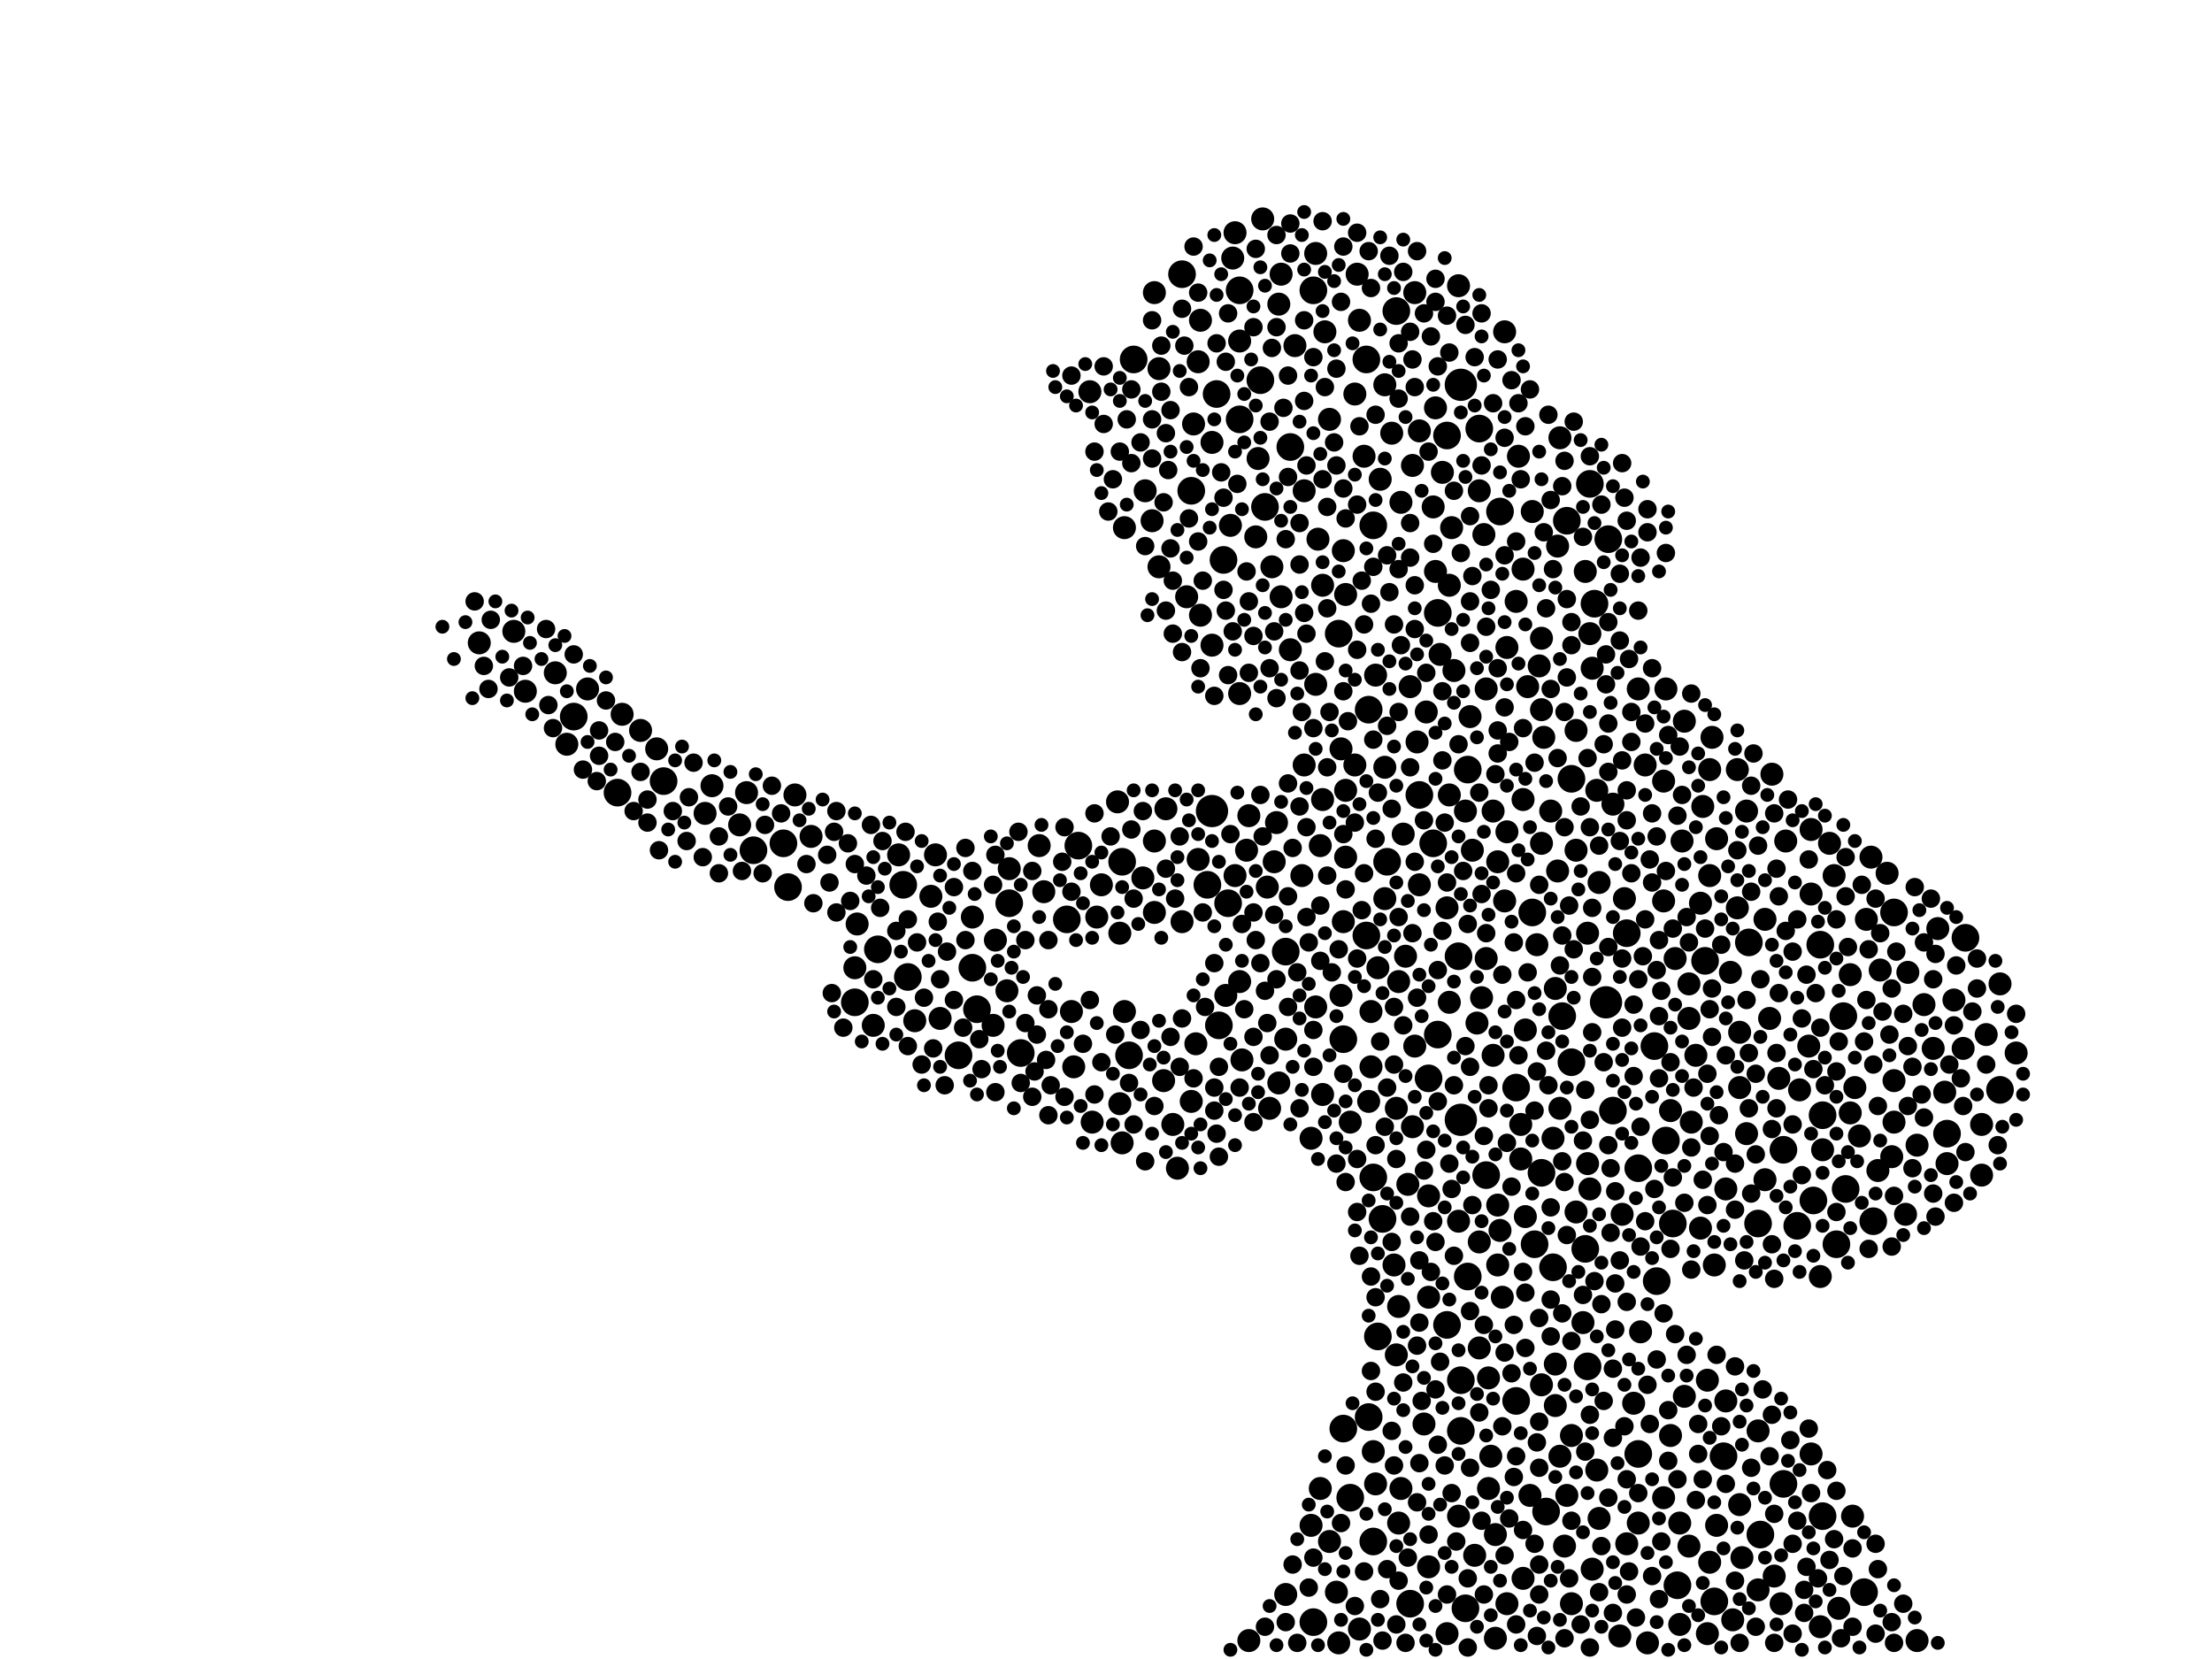 <?xml version="1.0" encoding="utf-8"?>
<svg xmlns="http://www.w3.org/2000/svg"
     xmlns:xlink="http://www.w3.org/1999/xlink" width="1920" height="1440" >

            <defs>
            <style type="text/css"><![CDATA[
circle {stroke: none;}
.c0 {fill: #000000;}
]]></style>
            </defs>
<rect x="0" y="0" width="1920" height="1440" fill="white"/>
<circle cx="1394" cy="870" r="14" class="c0"/>
<circle cx="1268" cy="972" r="14" class="c0"/>
<circle cx="1268" cy="334" r="14" class="c0"/>
<circle cx="1052" cy="704" r="14" class="c0"/>
<circle cx="1376" cy="1084" r="12" class="c0"/>
<circle cx="1076" cy="252" r="12" class="c0"/>
<circle cx="1186" cy="812" r="12" class="c0"/>
<circle cx="1560" cy="1064" r="12" class="c0"/>
<circle cx="1338" cy="1018" r="12" class="c0"/>
<circle cx="1456" cy="1376" r="12" class="c0"/>
<circle cx="1244" cy="732" r="12" class="c0"/>
<circle cx="1186" cy="312" r="12" class="c0"/>
<circle cx="1302" cy="444" r="12" class="c0"/>
<circle cx="1166" cy="1240" r="12" class="c0"/>
<circle cx="742" cy="870" r="12" class="c0"/>
<circle cx="1396" cy="468" r="12" class="c0"/>
<circle cx="1548" cy="1288" r="12" class="c0"/>
<circle cx="984" cy="312" r="12" class="c0"/>
<circle cx="1094" cy="330" r="12" class="c0"/>
<circle cx="1284" cy="372" r="12" class="c0"/>
<circle cx="1644" cy="792" r="12" class="c0"/>
<circle cx="1412" cy="810" r="12" class="c0"/>
<circle cx="1274" cy="668" r="12" class="c0"/>
<circle cx="784" cy="768" r="12" class="c0"/>
<circle cx="1348" cy="1100" r="12" class="c0"/>
<circle cx="1618" cy="1382" r="12" class="c0"/>
<circle cx="1200" cy="1058" r="12" class="c0"/>
<circle cx="1480" cy="834" r="12" class="c0"/>
<circle cx="1496" cy="1264" r="12" class="c0"/>
<circle cx="1248" cy="532" r="12" class="c0"/>
<circle cx="1034" cy="426" r="12" class="c0"/>
<circle cx="1364" cy="922" r="12" class="c0"/>
<circle cx="1256" cy="378" r="12" class="c0"/>
<circle cx="1422" cy="1014" r="12" class="c0"/>
<circle cx="1240" cy="936" r="12" class="c0"/>
<circle cx="1256" cy="1150" r="12" class="c0"/>
<circle cx="876" cy="784" r="12" class="c0"/>
<circle cx="1690" cy="984" r="12" class="c0"/>
<circle cx="1378" cy="1186" r="12" class="c0"/>
<circle cx="1452" cy="1062" r="12" class="c0"/>
<circle cx="1400" cy="964" r="12" class="c0"/>
<circle cx="1602" cy="1032" r="12" class="c0"/>
<circle cx="1162" cy="550" r="12" class="c0"/>
<circle cx="1626" cy="1060" r="12" class="c0"/>
<circle cx="680" cy="732" r="12" class="c0"/>
<circle cx="1268" cy="1198" r="12" class="c0"/>
<circle cx="1594" cy="1080" r="12" class="c0"/>
<circle cx="1316" cy="944" r="12" class="c0"/>
<circle cx="1438" cy="1112" r="12" class="c0"/>
<circle cx="1056" cy="342" r="12" class="c0"/>
<circle cx="1528" cy="1332" r="12" class="c0"/>
<circle cx="886" cy="914" r="12" class="c0"/>
<circle cx="1422" cy="1262" r="12" class="c0"/>
<circle cx="1290" cy="1020" r="12" class="c0"/>
<circle cx="1232" cy="690" r="12" class="c0"/>
<circle cx="1272" cy="1396" r="12" class="c0"/>
<circle cx="1600" cy="882" r="12" class="c0"/>
<circle cx="684" cy="770" r="12" class="c0"/>
<circle cx="1066" cy="784" r="12" class="c0"/>
<circle cx="848" cy="876" r="12" class="c0"/>
<circle cx="1580" cy="820" r="12" class="c0"/>
<circle cx="1268" cy="1242" r="12" class="c0"/>
<circle cx="1526" cy="1062" r="12" class="c0"/>
<circle cx="1192" cy="1338" r="12" class="c0"/>
<circle cx="1188" cy="1230" r="12" class="c0"/>
<circle cx="1266" cy="830" r="12" class="c0"/>
<circle cx="974" cy="748" r="12" class="c0"/>
<circle cx="1736" cy="946" r="12" class="c0"/>
<circle cx="1224" cy="1392" r="12" class="c0"/>
<circle cx="1120" cy="388" r="12" class="c0"/>
<circle cx="1248" cy="898" r="12" class="c0"/>
<circle cx="654" cy="738" r="12" class="c0"/>
<circle cx="936" cy="734" r="12" class="c0"/>
<circle cx="1574" cy="1042" r="12" class="c0"/>
<circle cx="1058" cy="890" r="12" class="c0"/>
<circle cx="1364" cy="676" r="12" class="c0"/>
<circle cx="1062" cy="486" r="12" class="c0"/>
<circle cx="1380" cy="420" r="12" class="c0"/>
<circle cx="1204" cy="748" r="12" class="c0"/>
<circle cx="1188" cy="616" r="12" class="c0"/>
<circle cx="1384" cy="524" r="12" class="c0"/>
<circle cx="1360" cy="452" r="12" class="c0"/>
<circle cx="1706" cy="814" r="12" class="c0"/>
<circle cx="1192" cy="456" r="12" class="c0"/>
<circle cx="536" cy="688" r="12" class="c0"/>
<circle cx="1332" cy="1080" r="12" class="c0"/>
<circle cx="1140" cy="1408" r="12" class="c0"/>
<circle cx="1140" cy="252" r="12" class="c0"/>
<circle cx="788" cy="848" r="12" class="c0"/>
<circle cx="1582" cy="1316" r="12" class="c0"/>
<circle cx="498" cy="622" r="12" class="c0"/>
<circle cx="980" cy="916" r="12" class="c0"/>
<circle cx="1330" cy="792" r="12" class="c0"/>
<circle cx="1316" cy="1216" r="12" class="c0"/>
<circle cx="1196" cy="1160" r="12" class="c0"/>
<circle cx="1446" cy="990" r="12" class="c0"/>
<circle cx="1172" cy="1300" r="12" class="c0"/>
<circle cx="1488" cy="1390" r="12" class="c0"/>
<circle cx="1192" cy="1022" r="12" class="c0"/>
<circle cx="1436" cy="908" r="12" class="c0"/>
<circle cx="1356" cy="882" r="12" class="c0"/>
<circle cx="1582" cy="968" r="12" class="c0"/>
<circle cx="832" cy="916" r="12" class="c0"/>
<circle cx="1518" cy="818" r="12" class="c0"/>
<circle cx="1212" cy="270" r="12" class="c0"/>
<circle cx="1076" cy="364" r="12" class="c0"/>
<circle cx="1098" cy="440" r="12" class="c0"/>
<circle cx="1048" cy="768" r="12" class="c0"/>
<circle cx="1548" cy="998" r="12" class="c0"/>
<circle cx="576" cy="678" r="12" class="c0"/>
<circle cx="1116" cy="826" r="12" class="c0"/>
<circle cx="1274" cy="1108" r="12" class="c0"/>
<circle cx="926" cy="798" r="12" class="c0"/>
<circle cx="1342" cy="1312" r="12" class="c0"/>
<circle cx="1166" cy="902" r="12" class="c0"/>
<circle cx="1026" cy="238" r="12" class="c0"/>
<circle cx="762" cy="824" r="12" class="c0"/>
<circle cx="844" cy="840" r="12" class="c0"/>
<circle cx="1444" cy="782" r="10" class="c0"/>
<circle cx="976" cy="458" r="10" class="c0"/>
<circle cx="1334" cy="820" r="10" class="c0"/>
<circle cx="1252" cy="410" r="10" class="c0"/>
<circle cx="1512" cy="1352" r="10" class="c0"/>
<circle cx="1246" cy="354" r="10" class="c0"/>
<circle cx="1300" cy="1098" r="10" class="c0"/>
<circle cx="1302" cy="1068" r="10" class="c0"/>
<circle cx="1526" cy="1380" r="10" class="c0"/>
<circle cx="1104" cy="492" r="10" class="c0"/>
<circle cx="1606" cy="966" r="10" class="c0"/>
<circle cx="1224" cy="596" r="10" class="c0"/>
<circle cx="1484" cy="760" r="10" class="c0"/>
<circle cx="902" cy="734" r="10" class="c0"/>
<circle cx="1572" cy="776" r="10" class="c0"/>
<circle cx="1216" cy="436" r="10" class="c0"/>
<circle cx="1280" cy="1350" r="10" class="c0"/>
<circle cx="1084" cy="708" r="10" class="c0"/>
<circle cx="876" cy="754" r="10" class="c0"/>
<circle cx="1688" cy="948" r="10" class="c0"/>
<circle cx="1214" cy="1134" r="10" class="c0"/>
<circle cx="1132" cy="664" r="10" class="c0"/>
<circle cx="1292" cy="1292" r="10" class="c0"/>
<circle cx="1306" cy="782" r="10" class="c0"/>
<circle cx="1184" cy="396" r="10" class="c0"/>
<circle cx="1592" cy="760" r="10" class="c0"/>
<circle cx="808" cy="778" r="10" class="c0"/>
<circle cx="1678" cy="910" r="10" class="c0"/>
<circle cx="1338" cy="1202" r="10" class="c0"/>
<circle cx="1570" cy="908" r="10" class="c0"/>
<circle cx="906" cy="774" r="10" class="c0"/>
<circle cx="1308" cy="722" r="10" class="c0"/>
<circle cx="1228" cy="254" r="10" class="c0"/>
<circle cx="1146" cy="1292" r="10" class="c0"/>
<circle cx="976" cy="878" r="10" class="c0"/>
<circle cx="1354" cy="380" r="10" class="c0"/>
<circle cx="1300" cy="748" r="10" class="c0"/>
<circle cx="1720" cy="976" r="10" class="c0"/>
<circle cx="1002" cy="792" r="10" class="c0"/>
<circle cx="1386" cy="686" r="10" class="c0"/>
<circle cx="1670" cy="872" r="10" class="c0"/>
<circle cx="1632" cy="842" r="10" class="c0"/>
<circle cx="1468" cy="974" r="10" class="c0"/>
<circle cx="1532" cy="798" r="10" class="c0"/>
<circle cx="1176" cy="664" r="10" class="c0"/>
<circle cx="1550" cy="730" r="10" class="c0"/>
<circle cx="1064" cy="864" r="10" class="c0"/>
<circle cx="1216" cy="1292" r="10" class="c0"/>
<circle cx="1502" cy="844" r="10" class="c0"/>
<circle cx="1260" cy="458" r="10" class="c0"/>
<circle cx="1350" cy="858" r="10" class="c0"/>
<circle cx="1400" cy="698" r="10" class="c0"/>
<circle cx="1308" cy="1392" r="10" class="c0"/>
<circle cx="1516" cy="984" r="10" class="c0"/>
<circle cx="972" cy="958" r="10" class="c0"/>
<circle cx="1352" cy="756" r="10" class="c0"/>
<circle cx="1624" cy="744" r="10" class="c0"/>
<circle cx="704" cy="726" r="10" class="c0"/>
<circle cx="1040" cy="314" r="10" class="c0"/>
<circle cx="1070" cy="224" r="10" class="c0"/>
<circle cx="1466" cy="1342" r="10" class="c0"/>
<circle cx="1212" cy="962" r="10" class="c0"/>
<circle cx="1580" cy="1412" r="10" class="c0"/>
<circle cx="1180" cy="278" r="10" class="c0"/>
<circle cx="1454" cy="832" r="10" class="c0"/>
<circle cx="1638" cy="758" r="10" class="c0"/>
<circle cx="1226" cy="978" r="10" class="c0"/>
<circle cx="642" cy="716" r="10" class="c0"/>
<circle cx="932" cy="926" r="10" class="c0"/>
<circle cx="1112" cy="518" r="10" class="c0"/>
<circle cx="1350" cy="1184" r="10" class="c0"/>
<circle cx="482" cy="584" r="10" class="c0"/>
<circle cx="1736" cy="854" r="10" class="c0"/>
<circle cx="1278" cy="738" r="10" class="c0"/>
<circle cx="1030" cy="518" r="10" class="c0"/>
<circle cx="1284" cy="1170" r="10" class="c0"/>
<circle cx="1144" cy="468" r="10" class="c0"/>
<circle cx="1532" cy="1024" r="10" class="c0"/>
<circle cx="1582" cy="998" r="10" class="c0"/>
<circle cx="1316" cy="522" r="10" class="c0"/>
<circle cx="1380" cy="1032" r="10" class="c0"/>
<circle cx="1202" cy="666" r="10" class="c0"/>
<circle cx="1196" cy="840" r="10" class="c0"/>
<circle cx="1358" cy="1342" r="10" class="c0"/>
<circle cx="1246" cy="496" r="10" class="c0"/>
<circle cx="1168" cy="686" r="10" class="c0"/>
<circle cx="612" cy="706" r="10" class="c0"/>
<circle cx="1168" cy="516" r="10" class="c0"/>
<circle cx="1190" cy="878" r="10" class="c0"/>
<circle cx="1090" cy="466" r="10" class="c0"/>
<circle cx="1508" cy="788" r="10" class="c0"/>
<circle cx="1190" cy="926" r="10" class="c0"/>
<circle cx="1350" cy="1220" r="10" class="c0"/>
<circle cx="1458" cy="1410" r="10" class="c0"/>
<circle cx="1116" cy="902" r="10" class="c0"/>
<circle cx="1110" cy="264" r="10" class="c0"/>
<circle cx="1124" cy="300" r="10" class="c0"/>
<circle cx="1240" cy="1360" r="10" class="c0"/>
<circle cx="1230" cy="644" r="10" class="c0"/>
<circle cx="1596" cy="1396" r="10" class="c0"/>
<circle cx="1256" cy="788" r="10" class="c0"/>
<circle cx="1368" cy="738" r="10" class="c0"/>
<circle cx="1076" cy="296" r="10" class="c0"/>
<circle cx="1290" cy="598" r="10" class="c0"/>
<circle cx="1410" cy="780" r="10" class="c0"/>
<circle cx="1656" cy="844" r="10" class="c0"/>
<circle cx="1352" cy="474" r="10" class="c0"/>
<circle cx="1608" cy="1316" r="10" class="c0"/>
<circle cx="1408" cy="1054" r="10" class="c0"/>
<circle cx="1296" cy="704" r="10" class="c0"/>
<circle cx="1546" cy="1392" r="10" class="c0"/>
<circle cx="1360" cy="1298" r="10" class="c0"/>
<circle cx="1240" cy="1038" r="10" class="c0"/>
<circle cx="1368" cy="634" r="10" class="c0"/>
<circle cx="1202" cy="780" r="10" class="c0"/>
<circle cx="1644" cy="974" r="10" class="c0"/>
<circle cx="1100" cy="770" r="10" class="c0"/>
<circle cx="1286" cy="866" r="10" class="c0"/>
<circle cx="1002" cy="730" r="10" class="c0"/>
<circle cx="1240" cy="1126" r="10" class="c0"/>
<circle cx="1138" cy="1324" r="10" class="c0"/>
<circle cx="742" cy="840" r="10" class="c0"/>
<circle cx="1102" cy="962" r="10" class="c0"/>
<circle cx="1108" cy="714" r="10" class="c0"/>
<circle cx="1304" cy="1126" r="10" class="c0"/>
<circle cx="1214" cy="1322" r="10" class="c0"/>
<circle cx="1490" cy="728" r="10" class="c0"/>
<circle cx="1422" cy="598" r="10" class="c0"/>
<circle cx="1498" cy="1216" r="10" class="c0"/>
<circle cx="1482" cy="1418" r="10" class="c0"/>
<circle cx="1450" cy="1246" r="10" class="c0"/>
<circle cx="1318" cy="396" r="10" class="c0"/>
<circle cx="1516" cy="704" r="10" class="c0"/>
<circle cx="1142" cy="874" r="10" class="c0"/>
<circle cx="1466" cy="884" r="10" class="c0"/>
<circle cx="816" cy="884" r="10" class="c0"/>
<circle cx="1476" cy="1066" r="10" class="c0"/>
<circle cx="1620" cy="798" r="10" class="c0"/>
<circle cx="1194" cy="1288" r="10" class="c0"/>
<circle cx="1630" cy="1016" r="10" class="c0"/>
<circle cx="1460" cy="730" r="10" class="c0"/>
<circle cx="952" cy="796" r="10" class="c0"/>
<circle cx="1106" cy="748" r="10" class="c0"/>
<circle cx="570" cy="650" r="10" class="c0"/>
<circle cx="1150" cy="288" r="10" class="c0"/>
<circle cx="1220" cy="830" r="10" class="c0"/>
<circle cx="1076" cy="602" r="10" class="c0"/>
<circle cx="1034" cy="956" r="10" class="c0"/>
<circle cx="618" cy="682" r="10" class="c0"/>
<circle cx="1052" cy="384" r="10" class="c0"/>
<circle cx="1148" cy="950" r="10" class="c0"/>
<circle cx="1262" cy="582" r="10" class="c0"/>
<circle cx="1386" cy="1276" r="10" class="c0"/>
<circle cx="1026" cy="800" r="10" class="c0"/>
<circle cx="1346" cy="704" r="10" class="c0"/>
<circle cx="1642" cy="1004" r="10" class="c0"/>
<circle cx="1002" cy="254" r="10" class="c0"/>
<circle cx="1488" cy="1098" r="10" class="c0"/>
<circle cx="1236" cy="1236" r="10" class="c0"/>
<circle cx="1462" cy="1212" r="10" class="c0"/>
<circle cx="1368" cy="1052" r="10" class="c0"/>
<circle cx="1072" cy="202" r="10" class="c0"/>
<circle cx="1112" cy="238" r="10" class="c0"/>
<circle cx="1382" cy="580" r="10" class="c0"/>
<circle cx="1076" cy="852" r="10" class="c0"/>
<circle cx="1526" cy="1242" r="10" class="c0"/>
<circle cx="1544" cy="936" r="10" class="c0"/>
<circle cx="1232" cy="374" r="10" class="c0"/>
<circle cx="1148" cy="508" r="10" class="c0"/>
<circle cx="1300" cy="1046" r="10" class="c0"/>
<circle cx="1210" cy="1098" r="10" class="c0"/>
<circle cx="974" cy="992" r="10" class="c0"/>
<circle cx="1326" cy="596" r="10" class="c0"/>
<circle cx="1466" cy="854" r="10" class="c0"/>
<circle cx="1258" cy="870" r="10" class="c0"/>
<circle cx="1338" cy="732" r="10" class="c0"/>
<circle cx="1540" cy="1368" r="10" class="c0"/>
<circle cx="780" cy="742" r="10" class="c0"/>
<circle cx="1148" cy="694" r="10" class="c0"/>
<circle cx="1164" cy="650" r="10" class="c0"/>
<circle cx="1198" cy="416" r="10" class="c0"/>
<circle cx="1010" cy="938" r="10" class="c0"/>
<circle cx="1450" cy="964" r="10" class="c0"/>
<circle cx="1226" cy="404" r="10" class="c0"/>
<circle cx="1082" cy="738" r="10" class="c0"/>
<circle cx="1476" cy="784" r="10" class="c0"/>
<circle cx="1306" cy="288" r="10" class="c0"/>
<circle cx="1258" cy="690" r="10" class="c0"/>
<circle cx="1478" cy="700" r="10" class="c0"/>
<circle cx="1320" cy="1006" r="10" class="c0"/>
<circle cx="1130" cy="760" r="10" class="c0"/>
<circle cx="1038" cy="906" r="10" class="c0"/>
<circle cx="1510" cy="896" r="10" class="c0"/>
<circle cx="510" cy="598" r="10" class="c0"/>
<circle cx="1292" cy="1196" r="10" class="c0"/>
<circle cx="1192" cy="1260" r="10" class="c0"/>
<circle cx="1142" cy="220" r="10" class="c0"/>
<circle cx="1092" cy="398" r="10" class="c0"/>
<circle cx="1294" cy="1264" r="10" class="c0"/>
<circle cx="1322" cy="1370" r="10" class="c0"/>
<circle cx="970" cy="696" r="10" class="c0"/>
<circle cx="1704" cy="910" r="10" class="c0"/>
<circle cx="1610" cy="944" r="10" class="c0"/>
<circle cx="1146" cy="734" r="10" class="c0"/>
<circle cx="1354" cy="1264" r="10" class="c0"/>
<circle cx="1328" cy="1298" r="10" class="c0"/>
<circle cx="1202" cy="334" r="10" class="c0"/>
<circle cx="1000" cy="452" r="10" class="c0"/>
<circle cx="1324" cy="894" r="10" class="c0"/>
<circle cx="994" cy="426" r="10" class="c0"/>
<circle cx="1536" cy="884" r="10" class="c0"/>
<circle cx="1120" cy="564" r="10" class="c0"/>
<circle cx="1424" cy="1156" r="10" class="c0"/>
<circle cx="1644" cy="938" r="10" class="c0"/>
<circle cx="1022" cy="1014" r="10" class="c0"/>
<circle cx="1606" cy="846" r="10" class="c0"/>
<circle cx="1418" cy="1218" r="10" class="c0"/>
<circle cx="1244" cy="440" r="10" class="c0"/>
<circle cx="1176" cy="342" r="10" class="c0"/>
<circle cx="492" cy="646" r="10" class="c0"/>
<circle cx="1078" cy="920" r="10" class="c0"/>
<circle cx="1166" cy="478" r="10" class="c0"/>
<circle cx="1330" cy="444" r="10" class="c0"/>
<circle cx="1376" cy="496" r="10" class="c0"/>
<circle cx="946" cy="340" r="10" class="c0"/>
<circle cx="1012" cy="702" r="10" class="c0"/>
<circle cx="956" cy="768" r="10" class="c0"/>
<circle cx="1374" cy="1148" r="10" class="c0"/>
<circle cx="1256" cy="1418" r="10" class="c0"/>
<circle cx="1364" cy="1392" r="10" class="c0"/>
<circle cx="1110" cy="940" r="10" class="c0"/>
<circle cx="1296" cy="916" r="10" class="c0"/>
<circle cx="1430" cy="1426" r="10" class="c0"/>
<circle cx="1084" cy="1424" r="10" class="c0"/>
<circle cx="1378" cy="1010" r="10" class="c0"/>
<circle cx="1388" cy="766" r="10" class="c0"/>
<circle cx="1484" cy="668" r="10" class="c0"/>
<circle cx="1614" cy="986" r="10" class="c0"/>
<circle cx="1412" cy="1340" r="10" class="c0"/>
<circle cx="1338" cy="554" r="10" class="c0"/>
<circle cx="1588" cy="732" r="10" class="c0"/>
<circle cx="1072" cy="760" r="10" class="c0"/>
<circle cx="1510" cy="944" r="10" class="c0"/>
<circle cx="794" cy="886" r="10" class="c0"/>
<circle cx="1338" cy="616" r="10" class="c0"/>
<circle cx="1212" cy="1176" r="10" class="c0"/>
<circle cx="1308" cy="562" r="10" class="c0"/>
<circle cx="690" cy="690" r="10" class="c0"/>
<circle cx="930" cy="878" r="10" class="c0"/>
<circle cx="1228" cy="908" r="10" class="c0"/>
<circle cx="1322" cy="494" r="10" class="c0"/>
<circle cx="1572" cy="720" r="10" class="c0"/>
<circle cx="1382" cy="1362" r="10" class="c0"/>
<circle cx="1160" cy="1382" r="10" class="c0"/>
<circle cx="1298" cy="1332" r="10" class="c0"/>
<circle cx="1238" cy="618" r="10" class="c0"/>
<circle cx="1214" cy="852" r="10" class="c0"/>
<circle cx="540" cy="620" r="10" class="c0"/>
<circle cx="1188" cy="956" r="10" class="c0"/>
<circle cx="1266" cy="248" r="10" class="c0"/>
<circle cx="1180" cy="1414" r="10" class="c0"/>
<circle cx="1750" cy="914" r="10" class="c0"/>
<circle cx="1298" cy="1422" r="10" class="c0"/>
<circle cx="1504" cy="1406" r="10" class="c0"/>
<circle cx="1006" cy="492" r="10" class="c0"/>
<circle cx="1222" cy="1028" r="10" class="c0"/>
<circle cx="1484" cy="1356" r="10" class="c0"/>
<circle cx="1446" cy="598" r="10" class="c0"/>
<circle cx="1042" cy="278" r="10" class="c0"/>
<circle cx="1388" cy="1318" r="10" class="c0"/>
<circle cx="1276" cy="622" r="10" class="c0"/>
<circle cx="1178" cy="238" r="10" class="c0"/>
<circle cx="1154" cy="364" r="10" class="c0"/>
<circle cx="1498" cy="1032" r="10" class="c0"/>
<circle cx="992" cy="762" r="10" class="c0"/>
<circle cx="1006" cy="320" r="10" class="c0"/>
<circle cx="1364" cy="1246" r="10" class="c0"/>
<circle cx="1462" cy="626" r="10" class="c0"/>
<circle cx="1490" cy="1324" r="10" class="c0"/>
<circle cx="1172" cy="974" r="10" class="c0"/>
<circle cx="1406" cy="1420" r="10" class="c0"/>
<circle cx="1162" cy="1426" r="10" class="c0"/>
<circle cx="1132" cy="426" r="10" class="c0"/>
<circle cx="1510" cy="1306" r="10" class="c0"/>
<circle cx="948" cy="974" r="10" class="c0"/>
<circle cx="874" cy="860" r="10" class="c0"/>
<circle cx="1272" cy="704" r="10" class="c0"/>
<circle cx="972" cy="810" r="10" class="c0"/>
<circle cx="1324" cy="1056" r="10" class="c0"/>
<circle cx="1052" cy="560" r="10" class="c0"/>
<circle cx="456" cy="600" r="10" class="c0"/>
<circle cx="1040" cy="746" r="10" class="c0"/>
<circle cx="1696" cy="868" r="10" class="c0"/>
<circle cx="1164" cy="864" r="10" class="c0"/>
<circle cx="1142" cy="594" r="10" class="c0"/>
<circle cx="1138" cy="988" r="10" class="c0"/>
<circle cx="1218" cy="724" r="10" class="c0"/>
<circle cx="1284" cy="426" r="10" class="c0"/>
<circle cx="1018" cy="976" r="10" class="c0"/>
<circle cx="1166" cy="800" r="10" class="c0"/>
<circle cx="1444" cy="1300" r="10" class="c0"/>
<circle cx="1724" cy="898" r="10" class="c0"/>
<circle cx="1322" cy="694" r="10" class="c0"/>
<circle cx="1068" cy="456" r="10" class="c0"/>
<circle cx="1572" cy="1262" r="10" class="c0"/>
<circle cx="1380" cy="550" r="10" class="c0"/>
<circle cx="1096" cy="190" r="10" class="c0"/>
<circle cx="1444" cy="678" r="10" class="c0"/>
<circle cx="862" cy="890" r="10" class="c0"/>
<circle cx="1258" cy="508" r="10" class="c0"/>
<circle cx="1354" cy="962" r="10" class="c0"/>
<circle cx="1562" cy="946" r="10" class="c0"/>
<circle cx="1266" cy="1316" r="10" class="c0"/>
<circle cx="758" cy="890" r="10" class="c0"/>
<circle cx="1154" cy="1338" r="10" class="c0"/>
<circle cx="1036" cy="368" r="10" class="c0"/>
<circle cx="1288" cy="464" r="10" class="c0"/>
<circle cx="812" cy="742" r="10" class="c0"/>
<circle cx="864" cy="816" r="10" class="c0"/>
<circle cx="1664" cy="1424" r="10" class="c0"/>
<circle cx="1720" cy="1020" r="10" class="c0"/>
<circle cx="1168" cy="744" r="10" class="c0"/>
<circle cx="1290" cy="832" r="10" class="c0"/>
<circle cx="1250" cy="568" r="10" class="c0"/>
<circle cx="1538" cy="672" r="10" class="c0"/>
<circle cx="1486" cy="640" r="10" class="c0"/>
<circle cx="648" cy="688" r="10" class="c0"/>
<circle cx="1194" cy="586" r="10" class="c0"/>
<circle cx="446" cy="548" r="10" class="c0"/>
<circle cx="1482" cy="1198" r="10" class="c0"/>
<circle cx="1422" cy="1322" r="10" class="c0"/>
<circle cx="1320" cy="976" r="10" class="c0"/>
<circle cx="1378" cy="810" r="10" class="c0"/>
<circle cx="1340" cy="640" r="10" class="c0"/>
<circle cx="1664" cy="994" r="10" class="c0"/>
<circle cx="1654" cy="1054" r="10" class="c0"/>
<circle cx="1282" cy="888" r="10" class="c0"/>
<circle cx="1042" cy="534" r="10" class="c0"/>
<circle cx="1472" cy="916" r="10" class="c0"/>
<circle cx="744" cy="802" r="10" class="c0"/>
<circle cx="416" cy="558" r="10" class="c0"/>
<circle cx="1682" cy="806" r="10" class="c0"/>
<circle cx="1508" cy="668" r="10" class="c0"/>
<circle cx="1116" cy="1384" r="10" class="c0"/>
<circle cx="1580" cy="1108" r="10" class="c0"/>
<circle cx="1232" cy="768" r="10" class="c0"/>
<circle cx="1428" cy="664" r="10" class="c0"/>
<circle cx="1690" cy="1010" r="10" class="c0"/>
<circle cx="1284" cy="1078" r="10" class="c0"/>
<circle cx="1348" cy="988" r="10" class="c0"/>
<circle cx="1458" cy="1322" r="10" class="c0"/>
<circle cx="1208" cy="376" r="10" class="c0"/>
<circle cx="1336" cy="578" r="10" class="c0"/>
<circle cx="1266" cy="1060" r="10" class="c0"/>
<circle cx="556" cy="634" r="10" class="c0"/>
<circle cx="844" cy="796" r="10" class="c0"/>
<circle cx="1538" cy="1228" r="8" class="c0"/>
<circle cx="1414" cy="1364" r="8" class="c0"/>
<circle cx="1574" cy="928" r="8" class="c0"/>
<circle cx="1380" cy="718" r="8" class="c0"/>
<circle cx="1090" cy="816" r="8" class="c0"/>
<circle cx="1364" cy="560" r="8" class="c0"/>
<circle cx="1316" cy="868" r="8" class="c0"/>
<circle cx="1286" cy="404" r="8" class="c0"/>
<circle cx="1192" cy="492" r="8" class="c0"/>
<circle cx="1430" cy="462" r="8" class="c0"/>
<circle cx="1408" cy="832" r="8" class="c0"/>
<circle cx="534" cy="644" r="8" class="c0"/>
<circle cx="1114" cy="354" r="8" class="c0"/>
<circle cx="1634" cy="878" r="8" class="c0"/>
<circle cx="1128" cy="490" r="8" class="c0"/>
<circle cx="1434" cy="706" r="8" class="c0"/>
<circle cx="1494" cy="1238" r="8" class="c0"/>
<circle cx="1604" cy="822" r="8" class="c0"/>
<circle cx="1542" cy="962" r="8" class="c0"/>
<circle cx="1396" cy="994" r="8" class="c0"/>
<circle cx="1306" cy="614" r="8" class="c0"/>
<circle cx="1312" cy="330" r="8" class="c0"/>
<circle cx="1214" cy="298" r="8" class="c0"/>
<circle cx="1428" cy="798" r="8" class="c0"/>
<circle cx="800" cy="924" r="8" class="c0"/>
<circle cx="838" cy="736" r="8" class="c0"/>
<circle cx="1256" cy="274" r="8" class="c0"/>
<circle cx="1116" cy="1408" r="8" class="c0"/>
<circle cx="1600" cy="1368" r="8" class="c0"/>
<circle cx="1094" cy="690" r="8" class="c0"/>
<circle cx="1724" cy="924" r="8" class="c0"/>
<circle cx="1542" cy="914" r="8" class="c0"/>
<circle cx="1060" cy="410" r="8" class="c0"/>
<circle cx="1354" cy="838" r="8" class="c0"/>
<circle cx="1044" cy="792" r="8" class="c0"/>
<circle cx="1416" cy="618" r="8" class="c0"/>
<circle cx="1246" cy="1206" r="8" class="c0"/>
<circle cx="1628" cy="1418" r="8" class="c0"/>
<circle cx="1424" cy="978" r="8" class="c0"/>
<circle cx="1168" cy="450" r="8" class="c0"/>
<circle cx="1012" cy="754" r="8" class="c0"/>
<circle cx="1032" cy="450" r="8" class="c0"/>
<circle cx="624" cy="758" r="8" class="c0"/>
<circle cx="940" cy="906" r="8" class="c0"/>
<circle cx="992" cy="704" r="8" class="c0"/>
<circle cx="1230" cy="1304" r="8" class="c0"/>
<circle cx="476" cy="612" r="8" class="c0"/>
<circle cx="1140" cy="926" r="8" class="c0"/>
<circle cx="1178" cy="564" r="8" class="c0"/>
<circle cx="758" cy="850" r="8" class="c0"/>
<circle cx="756" cy="716" r="8" class="c0"/>
<circle cx="1406" cy="730" r="8" class="c0"/>
<circle cx="1704" cy="960" r="8" class="c0"/>
<circle cx="1698" cy="838" r="8" class="c0"/>
<circle cx="1428" cy="628" r="8" class="c0"/>
<circle cx="720" cy="766" r="8" class="c0"/>
<circle cx="1388" cy="1382" r="8" class="c0"/>
<circle cx="1406" cy="556" r="8" class="c0"/>
<circle cx="572" cy="738" r="8" class="c0"/>
<circle cx="1596" cy="904" r="8" class="c0"/>
<circle cx="1382" cy="848" r="8" class="c0"/>
<circle cx="1218" cy="1200" r="8" class="c0"/>
<circle cx="1274" cy="1370" r="8" class="c0"/>
<circle cx="1662" cy="770" r="8" class="c0"/>
<circle cx="1430" cy="1202" r="8" class="c0"/>
<circle cx="1210" cy="542" r="8" class="c0"/>
<circle cx="1464" cy="1176" r="8" class="c0"/>
<circle cx="1520" cy="774" r="8" class="c0"/>
<circle cx="1122" cy="1358" r="8" class="c0"/>
<circle cx="1054" cy="836" r="8" class="c0"/>
<circle cx="480" cy="632" r="8" class="c0"/>
<circle cx="958" cy="318" r="8" class="c0"/>
<circle cx="1416" cy="644" r="8" class="c0"/>
<circle cx="1210" cy="924" r="8" class="c0"/>
<circle cx="520" cy="656" r="8" class="c0"/>
<circle cx="1088" cy="974" r="8" class="c0"/>
<circle cx="1498" cy="1288" r="8" class="c0"/>
<circle cx="1526" cy="734" r="8" class="c0"/>
<circle cx="1232" cy="1270" r="8" class="c0"/>
<circle cx="1626" cy="924" r="8" class="c0"/>
<circle cx="1576" cy="862" r="8" class="c0"/>
<circle cx="1154" cy="618" r="8" class="c0"/>
<circle cx="1408" cy="660" r="8" class="c0"/>
<circle cx="1374" cy="1124" r="8" class="c0"/>
<circle cx="1696" cy="1044" r="8" class="c0"/>
<circle cx="1392" cy="922" r="8" class="c0"/>
<circle cx="1412" cy="1384" r="8" class="c0"/>
<circle cx="852" cy="928" r="8" class="c0"/>
<circle cx="958" cy="368" r="8" class="c0"/>
<circle cx="596" cy="730" r="8" class="c0"/>
<circle cx="1226" cy="312" r="8" class="c0"/>
<circle cx="978" cy="364" r="8" class="c0"/>
<circle cx="584" cy="704" r="8" class="c0"/>
<circle cx="1098" cy="1412" r="8" class="c0"/>
<circle cx="1380" cy="396" r="8" class="c0"/>
<circle cx="1276" cy="522" r="8" class="c0"/>
<circle cx="1332" cy="662" r="8" class="c0"/>
<circle cx="924" cy="718" r="8" class="c0"/>
<circle cx="950" cy="950" r="8" class="c0"/>
<circle cx="1044" cy="504" r="8" class="c0"/>
<circle cx="1334" cy="1420" r="8" class="c0"/>
<circle cx="962" cy="444" r="8" class="c0"/>
<circle cx="1160" cy="320" r="8" class="c0"/>
<circle cx="1076" cy="944" r="8" class="c0"/>
<circle cx="1000" cy="278" r="8" class="c0"/>
<circle cx="1128" cy="454" r="8" class="c0"/>
<circle cx="1630" cy="1362" r="8" class="c0"/>
<circle cx="1336" cy="1234" r="8" class="c0"/>
<circle cx="850" cy="902" r="8" class="c0"/>
<circle cx="1232" cy="1148" r="8" class="c0"/>
<circle cx="972" cy="392" r="8" class="c0"/>
<circle cx="1300" cy="312" r="8" class="c0"/>
<circle cx="1316" cy="470" r="8" class="c0"/>
<circle cx="426" cy="538" r="8" class="c0"/>
<circle cx="1074" cy="420" r="8" class="c0"/>
<circle cx="1166" cy="932" r="8" class="c0"/>
<circle cx="1026" cy="566" r="8" class="c0"/>
<circle cx="1316" cy="758" r="8" class="c0"/>
<circle cx="1640" cy="898" r="8" class="c0"/>
<circle cx="1164" cy="1322" r="8" class="c0"/>
<circle cx="598" cy="692" r="8" class="c0"/>
<circle cx="1016" cy="356" r="8" class="c0"/>
<circle cx="1286" cy="776" r="8" class="c0"/>
<circle cx="1418" cy="872" r="8" class="c0"/>
<circle cx="1506" cy="1010" r="8" class="c0"/>
<circle cx="1468" cy="996" r="8" class="c0"/>
<circle cx="1440" cy="936" r="8" class="c0"/>
<circle cx="796" cy="818" r="8" class="c0"/>
<circle cx="1324" cy="1170" r="8" class="c0"/>
<circle cx="890" cy="816" r="8" class="c0"/>
<circle cx="1642" cy="1082" r="8" class="c0"/>
<circle cx="1506" cy="1186" r="8" class="c0"/>
<circle cx="1442" cy="1338" r="8" class="c0"/>
<circle cx="1304" cy="846" r="8" class="c0"/>
<circle cx="1216" cy="560" r="8" class="c0"/>
<circle cx="1424" cy="1082" r="8" class="c0"/>
<circle cx="1258" cy="306" r="8" class="c0"/>
<circle cx="1160" cy="404" r="8" class="c0"/>
<circle cx="1346" cy="598" r="8" class="c0"/>
<circle cx="1598" cy="1422" r="8" class="c0"/>
<circle cx="1444" cy="1140" r="8" class="c0"/>
<circle cx="1064" cy="530" r="8" class="c0"/>
<circle cx="1374" cy="990" r="8" class="c0"/>
<circle cx="1238" cy="998" r="8" class="c0"/>
<circle cx="966" cy="416" r="8" class="c0"/>
<circle cx="1288" cy="986" r="8" class="c0"/>
<circle cx="1360" cy="588" r="8" class="c0"/>
<circle cx="1270" cy="756" r="8" class="c0"/>
<circle cx="1416" cy="758" r="8" class="c0"/>
<circle cx="1276" cy="1274" r="8" class="c0"/>
<circle cx="788" cy="798" r="8" class="c0"/>
<circle cx="1642" cy="1408" r="8" class="c0"/>
<circle cx="1168" cy="772" r="8" class="c0"/>
<circle cx="1412" cy="712" r="8" class="c0"/>
<circle cx="1660" cy="1014" r="8" class="c0"/>
<circle cx="700" cy="750" r="8" class="c0"/>
<circle cx="1206" cy="222" r="8" class="c0"/>
<circle cx="454" cy="578" r="8" class="c0"/>
<circle cx="1498" cy="916" r="8" class="c0"/>
<circle cx="1568" cy="1360" r="8" class="c0"/>
<circle cx="1442" cy="860" r="8" class="c0"/>
<circle cx="1544" cy="862" r="8" class="c0"/>
<circle cx="1088" cy="284" r="8" class="c0"/>
<circle cx="1432" cy="1236" r="8" class="c0"/>
<circle cx="1020" cy="780" r="8" class="c0"/>
<circle cx="1286" cy="272" r="8" class="c0"/>
<circle cx="1194" cy="728" r="8" class="c0"/>
<circle cx="1088" cy="552" r="8" class="c0"/>
<circle cx="814" cy="800" r="8" class="c0"/>
<circle cx="1556" cy="976" r="8" class="c0"/>
<circle cx="1228" cy="508" r="8" class="c0"/>
<circle cx="1318" cy="916" r="8" class="c0"/>
<circle cx="1288" cy="1384" r="8" class="c0"/>
<circle cx="1412" cy="452" r="8" class="c0"/>
<circle cx="1518" cy="962" r="8" class="c0"/>
<circle cx="1118" cy="680" r="8" class="c0"/>
<circle cx="1058" cy="926" r="8" class="c0"/>
<circle cx="984" cy="780" r="8" class="c0"/>
<circle cx="1190" cy="1108" r="8" class="c0"/>
<circle cx="1540" cy="1110" r="8" class="c0"/>
<circle cx="1734" cy="994" r="8" class="c0"/>
<circle cx="1298" cy="672" r="8" class="c0"/>
<circle cx="950" cy="706" r="8" class="c0"/>
<circle cx="1064" cy="314" r="8" class="c0"/>
<circle cx="1372" cy="1410" r="8" class="c0"/>
<circle cx="1434" cy="580" r="8" class="c0"/>
<circle cx="1468" cy="1102" r="8" class="c0"/>
<circle cx="1334" cy="1252" r="8" class="c0"/>
<circle cx="1440" cy="882" r="8" class="c0"/>
<circle cx="1678" cy="1036" r="8" class="c0"/>
<circle cx="1232" cy="1094" r="8" class="c0"/>
<circle cx="1276" cy="1138" r="8" class="c0"/>
<circle cx="1056" cy="984" r="8" class="c0"/>
<circle cx="1088" cy="900" r="8" class="c0"/>
<circle cx="1402" cy="1114" r="8" class="c0"/>
<circle cx="1518" cy="914" r="8" class="c0"/>
<circle cx="1410" cy="1238" r="8" class="c0"/>
<circle cx="1194" cy="994" r="8" class="c0"/>
<circle cx="1568" cy="846" r="8" class="c0"/>
<circle cx="984" cy="976" r="8" class="c0"/>
<circle cx="1118" cy="326" r="8" class="c0"/>
<circle cx="1356" cy="1008" r="8" class="c0"/>
<circle cx="1400" cy="1248" r="8" class="c0"/>
<circle cx="1176" cy="1394" r="8" class="c0"/>
<circle cx="1290" cy="544" r="8" class="c0"/>
<circle cx="764" cy="788" r="8" class="c0"/>
<circle cx="1536" cy="1264" r="8" class="c0"/>
<circle cx="1396" cy="1300" r="8" class="c0"/>
<circle cx="1394" cy="594" r="8" class="c0"/>
<circle cx="1390" cy="438" r="8" class="c0"/>
<circle cx="1508" cy="738" r="8" class="c0"/>
<circle cx="1198" cy="1388" r="8" class="c0"/>
<circle cx="1556" cy="1418" r="8" class="c0"/>
<circle cx="1244" cy="472" r="8" class="c0"/>
<circle cx="1150" cy="574" r="8" class="c0"/>
<circle cx="1306" cy="1350" r="8" class="c0"/>
<circle cx="1750" cy="880" r="8" class="c0"/>
<circle cx="1342" cy="912" r="8" class="c0"/>
<circle cx="1322" cy="1104" r="8" class="c0"/>
<circle cx="752" cy="760" r="8" class="c0"/>
<circle cx="1252" cy="660" r="8" class="c0"/>
<circle cx="1134" cy="718" r="8" class="c0"/>
<circle cx="1494" cy="820" r="8" class="c0"/>
<circle cx="1226" cy="810" r="8" class="c0"/>
<circle cx="788" cy="908" r="8" class="c0"/>
<circle cx="1242" cy="292" r="8" class="c0"/>
<circle cx="1314" cy="818" r="8" class="c0"/>
<circle cx="498" cy="568" r="8" class="c0"/>
<circle cx="1468" cy="602" r="8" class="c0"/>
<circle cx="1094" cy="836" r="8" class="c0"/>
<circle cx="1434" cy="1368" r="8" class="c0"/>
<circle cx="1336" cy="1358" r="8" class="c0"/>
<circle cx="890" cy="888" r="8" class="c0"/>
<circle cx="910" cy="968" r="8" class="c0"/>
<circle cx="1594" cy="1294" r="8" class="c0"/>
<circle cx="1134" cy="796" r="8" class="c0"/>
<circle cx="1140" cy="1352" r="8" class="c0"/>
<circle cx="1448" cy="1268" r="8" class="c0"/>
<circle cx="924" cy="952" r="8" class="c0"/>
<circle cx="1378" cy="658" r="8" class="c0"/>
<circle cx="1670" cy="818" r="8" class="c0"/>
<circle cx="1214" cy="494" r="8" class="c0"/>
<circle cx="1326" cy="844" r="8" class="c0"/>
<circle cx="1538" cy="980" r="8" class="c0"/>
<circle cx="1716" cy="832" r="8" class="c0"/>
<circle cx="1578" cy="1370" r="8" class="c0"/>
<circle cx="1162" cy="824" r="8" class="c0"/>
<circle cx="1528" cy="850" r="8" class="c0"/>
<circle cx="1230" cy="218" r="8" class="c0"/>
<circle cx="1178" cy="202" r="8" class="c0"/>
<circle cx="1276" cy="448" r="8" class="c0"/>
<circle cx="1166" cy="424" r="8" class="c0"/>
<circle cx="896" cy="756" r="8" class="c0"/>
<circle cx="1696" cy="890" r="8" class="c0"/>
<circle cx="1540" cy="706" r="8" class="c0"/>
<circle cx="1380" cy="1228" r="8" class="c0"/>
<circle cx="1084" cy="584" r="8" class="c0"/>
<circle cx="1356" cy="812" r="8" class="c0"/>
<circle cx="1210" cy="1272" r="8" class="c0"/>
<circle cx="1136" cy="1378" r="8" class="c0"/>
<circle cx="1316" cy="1410" r="8" class="c0"/>
<circle cx="738" cy="782" r="8" class="c0"/>
<circle cx="1054" cy="964" r="8" class="c0"/>
<circle cx="1470" cy="944" r="8" class="c0"/>
<circle cx="1382" cy="788" r="8" class="c0"/>
<circle cx="1126" cy="1426" r="8" class="c0"/>
<circle cx="1190" cy="1190" r="8" class="c0"/>
<circle cx="1540" cy="1426" r="8" class="c0"/>
<circle cx="1268" cy="480" r="8" class="c0"/>
<circle cx="1166" cy="600" r="8" class="c0"/>
<circle cx="1594" cy="798" r="8" class="c0"/>
<circle cx="1204" cy="1362" r="8" class="c0"/>
<circle cx="1616" cy="768" r="8" class="c0"/>
<circle cx="1090" cy="216" r="8" class="c0"/>
<circle cx="1572" cy="1296" r="8" class="c0"/>
<circle cx="1402" cy="1034" r="8" class="c0"/>
<circle cx="994" cy="1008" r="8" class="c0"/>
<circle cx="1274" cy="1430" r="8" class="c0"/>
<circle cx="1258" cy="1010" r="8" class="c0"/>
<circle cx="1422" cy="1296" r="8" class="c0"/>
<circle cx="1194" cy="1208" r="8" class="c0"/>
<circle cx="1342" cy="528" r="8" class="c0"/>
<circle cx="1220" cy="1426" r="8" class="c0"/>
<circle cx="624" cy="726" r="8" class="c0"/>
<circle cx="1410" cy="432" r="8" class="c0"/>
<circle cx="1248" cy="318" r="8" class="c0"/>
<circle cx="1478" cy="1284" r="8" class="c0"/>
<circle cx="1184" cy="1364" r="8" class="c0"/>
<circle cx="1436" cy="1032" r="8" class="c0"/>
<circle cx="1608" cy="1344" r="8" class="c0"/>
<circle cx="1316" cy="1264" r="8" class="c0"/>
<circle cx="1310" cy="644" r="8" class="c0"/>
<circle cx="1262" cy="942" r="8" class="c0"/>
<circle cx="1466" cy="818" r="8" class="c0"/>
<circle cx="1628" cy="1340" r="8" class="c0"/>
<circle cx="1028" cy="300" r="8" class="c0"/>
<circle cx="1280" cy="310" r="8" class="c0"/>
<circle cx="1248" cy="1254" r="8" class="c0"/>
<circle cx="1042" cy="580" r="8" class="c0"/>
<circle cx="1392" cy="646" r="8" class="c0"/>
<circle cx="1320" cy="416" r="8" class="c0"/>
<circle cx="1490" cy="1176" r="8" class="c0"/>
<circle cx="802" cy="866" r="8" class="c0"/>
<circle cx="1040" cy="254" r="8" class="c0"/>
<circle cx="1550" cy="808" r="8" class="c0"/>
<circle cx="898" cy="930" r="8" class="c0"/>
<circle cx="1208" cy="702" r="8" class="c0"/>
<circle cx="1276" cy="926" r="8" class="c0"/>
<circle cx="1278" cy="1046" r="8" class="c0"/>
<circle cx="1434" cy="766" r="8" class="c0"/>
<circle cx="1452" cy="806" r="8" class="c0"/>
<circle cx="1516" cy="868" r="8" class="c0"/>
<circle cx="1010" cy="436" r="8" class="c0"/>
<circle cx="1542" cy="754" r="8" class="c0"/>
<circle cx="1198" cy="904" r="8" class="c0"/>
<circle cx="982" cy="338" r="8" class="c0"/>
<circle cx="1120" cy="194" r="8" class="c0"/>
<circle cx="1066" cy="586" r="8" class="c0"/>
<circle cx="1246" cy="262" r="8" class="c0"/>
<circle cx="1036" cy="936" r="8" class="c0"/>
<circle cx="1484" cy="876" r="8" class="c0"/>
<circle cx="1118" cy="778" r="8" class="c0"/>
<circle cx="1644" cy="1038" r="8" class="c0"/>
<circle cx="1150" cy="336" r="8" class="c0"/>
<circle cx="562" cy="714" r="8" class="c0"/>
<circle cx="1482" cy="932" r="8" class="c0"/>
<circle cx="1594" cy="930" r="8" class="c0"/>
<circle cx="1318" cy="350" r="8" class="c0"/>
<circle cx="1656" cy="908" r="8" class="c0"/>
<circle cx="1306" cy="482" r="8" class="c0"/>
<circle cx="900" cy="864" r="8" class="c0"/>
<circle cx="1024" cy="726" r="8" class="c0"/>
<circle cx="1228" cy="546" r="8" class="c0"/>
<circle cx="1402" cy="1154" r="8" class="c0"/>
<circle cx="1228" cy="748" r="8" class="c0"/>
<circle cx="1564" cy="884" r="8" class="c0"/>
<circle cx="1168" cy="1272" r="8" class="c0"/>
<circle cx="1146" cy="834" r="8" class="c0"/>
<circle cx="506" cy="668" r="8" class="c0"/>
<circle cx="1240" cy="1332" r="8" class="c0"/>
<circle cx="1540" cy="1314" r="8" class="c0"/>
<circle cx="1062" cy="512" r="8" class="c0"/>
<circle cx="1346" cy="1160" r="8" class="c0"/>
<circle cx="1520" cy="1274" r="8" class="c0"/>
<circle cx="1594" cy="1052" r="8" class="c0"/>
<circle cx="1054" cy="604" r="8" class="c0"/>
<circle cx="1464" cy="796" r="8" class="c0"/>
<circle cx="1440" cy="1388" r="8" class="c0"/>
<circle cx="1304" cy="1238" r="8" class="c0"/>
<circle cx="412" cy="522" r="8" class="c0"/>
<circle cx="1264" cy="1338" r="8" class="c0"/>
<circle cx="1382" cy="896" r="8" class="c0"/>
<circle cx="1524" cy="1412" r="8" class="c0"/>
<circle cx="1122" cy="736" r="8" class="c0"/>
<circle cx="1336" cy="768" r="8" class="c0"/>
<circle cx="1146" cy="786" r="8" class="c0"/>
<circle cx="1160" cy="1010" r="8" class="c0"/>
<circle cx="662" cy="758" r="8" class="c0"/>
<circle cx="1344" cy="360" r="8" class="c0"/>
<circle cx="1424" cy="484" r="8" class="c0"/>
<circle cx="1084" cy="522" r="8" class="c0"/>
<circle cx="964" cy="726" r="8" class="c0"/>
<circle cx="1134" cy="404" r="8" class="c0"/>
<circle cx="1566" cy="1380" r="8" class="c0"/>
<circle cx="1190" cy="524" r="8" class="c0"/>
<circle cx="1292" cy="962" r="8" class="c0"/>
<circle cx="930" cy="774" r="8" class="c0"/>
<circle cx="1392" cy="1216" r="8" class="c0"/>
<circle cx="1214" cy="346" r="8" class="c0"/>
<circle cx="1492" cy="968" r="8" class="c0"/>
<circle cx="1414" cy="572" r="8" class="c0"/>
<circle cx="1712" cy="878" r="8" class="c0"/>
<circle cx="1106" cy="794" r="8" class="c0"/>
<circle cx="968" cy="898" r="8" class="c0"/>
<circle cx="1190" cy="250" r="8" class="c0"/>
<circle cx="1132" cy="532" r="8" class="c0"/>
<circle cx="1306" cy="380" r="8" class="c0"/>
<circle cx="1646" cy="826" r="8" class="c0"/>
<circle cx="1530" cy="1206" r="8" class="c0"/>
<circle cx="922" cy="748" r="8" class="c0"/>
<circle cx="1132" cy="278" r="8" class="c0"/>
<circle cx="1396" cy="822" r="8" class="c0"/>
<circle cx="1252" cy="600" r="8" class="c0"/>
<circle cx="1376" cy="946" r="8" class="c0"/>
<circle cx="810" cy="910" r="8" class="c0"/>
<circle cx="1588" cy="1354" r="8" class="c0"/>
<circle cx="1406" cy="1094" r="8" class="c0"/>
<circle cx="1538" cy="1080" r="8" class="c0"/>
<circle cx="1336" cy="1384" r="8" class="c0"/>
<circle cx="1040" cy="470" r="8" class="c0"/>
<circle cx="1438" cy="1180" r="8" class="c0"/>
<circle cx="1218" cy="890" r="8" class="c0"/>
<circle cx="1506" cy="1372" r="8" class="c0"/>
<circle cx="1260" cy="1296" r="8" class="c0"/>
<circle cx="1680" cy="1056" r="8" class="c0"/>
<circle cx="1514" cy="1094" r="8" class="c0"/>
<circle cx="816" cy="850" r="8" class="c0"/>
<circle cx="1422" cy="850" r="8" class="c0"/>
<circle cx="1336" cy="1144" r="8" class="c0"/>
<circle cx="1412" cy="1130" r="8" class="c0"/>
<circle cx="1544" cy="778" r="8" class="c0"/>
<circle cx="1346" cy="1128" r="8" class="c0"/>
<circle cx="1016" cy="900" r="8" class="c0"/>
<circle cx="844" cy="756" r="8" class="c0"/>
<circle cx="1254" cy="1272" r="8" class="c0"/>
<circle cx="1676" cy="780" r="8" class="c0"/>
<circle cx="1256" cy="1384" r="8" class="c0"/>
<circle cx="908" cy="920" r="8" class="c0"/>
<circle cx="1506" cy="1050" r="8" class="c0"/>
<circle cx="990" cy="894" r="8" class="c0"/>
<circle cx="520" cy="634" r="8" class="c0"/>
<circle cx="1016" cy="476" r="8" class="c0"/>
<circle cx="982" cy="720" r="8" class="c0"/>
<circle cx="1296" cy="350" r="8" class="c0"/>
<circle cx="1000" cy="364" r="8" class="c0"/>
<circle cx="1422" cy="530" r="8" class="c0"/>
<circle cx="1400" cy="1188" r="8" class="c0"/>
<circle cx="1214" cy="618" r="8" class="c0"/>
<circle cx="1366" cy="366" r="8" class="c0"/>
<circle cx="1552" cy="694" r="8" class="c0"/>
<circle cx="778" cy="874" r="8" class="c0"/>
<circle cx="1656" cy="960" r="8" class="c0"/>
<circle cx="1260" cy="1032" r="8" class="c0"/>
<circle cx="1248" cy="842" r="8" class="c0"/>
<circle cx="1228" cy="336" r="8" class="c0"/>
<circle cx="862" cy="768" r="8" class="c0"/>
<circle cx="1188" cy="218" r="8" class="c0"/>
<circle cx="1418" cy="934" r="8" class="c0"/>
<circle cx="1322" cy="1328" r="8" class="c0"/>
<circle cx="1412" cy="686" r="8" class="c0"/>
<circle cx="900" cy="898" r="8" class="c0"/>
<circle cx="1102" cy="366" r="8" class="c0"/>
<circle cx="1100" cy="888" r="8" class="c0"/>
<circle cx="1522" cy="654" r="8" class="c0"/>
<circle cx="1166" cy="214" r="8" class="c0"/>
<circle cx="1312" cy="1030" r="8" class="c0"/>
<circle cx="1002" cy="960" r="8" class="c0"/>
<circle cx="1520" cy="682" r="8" class="c0"/>
<circle cx="1224" cy="454" r="8" class="c0"/>
<circle cx="1214" cy="796" r="8" class="c0"/>
<circle cx="1272" cy="908" r="8" class="c0"/>
<circle cx="864" cy="948" r="8" class="c0"/>
<circle cx="786" cy="722" r="8" class="c0"/>
<circle cx="1458" cy="648" r="8" class="c0"/>
<circle cx="1396" cy="540" r="8" class="c0"/>
<circle cx="1450" cy="1084" r="8" class="c0"/>
<circle cx="980" cy="940" r="8" class="c0"/>
<circle cx="1246" cy="242" r="8" class="c0"/>
<circle cx="1564" cy="1020" r="8" class="c0"/>
<circle cx="1128" cy="700" r="8" class="c0"/>
<circle cx="1058" cy="1004" r="8" class="c0"/>
<circle cx="1262" cy="426" r="8" class="c0"/>
<circle cx="1274" cy="802" r="8" class="c0"/>
<circle cx="1066" cy="272" r="8" class="c0"/>
<circle cx="1224" cy="666" r="8" class="c0"/>
<circle cx="1078" cy="802" r="8" class="c0"/>
<circle cx="1456" cy="708" r="8" class="c0"/>
<circle cx="1204" cy="482" r="8" class="c0"/>
<circle cx="1652" cy="880" r="8" class="c0"/>
<circle cx="1284" cy="1226" r="8" class="c0"/>
<circle cx="420" cy="578" r="8" class="c0"/>
<circle cx="1136" cy="818" r="8" class="c0"/>
<circle cx="1570" cy="746" r="8" class="c0"/>
<circle cx="1288" cy="1150" r="8" class="c0"/>
<circle cx="1170" cy="626" r="8" class="c0"/>
<circle cx="1358" cy="400" r="8" class="c0"/>
<circle cx="1556" cy="1340" r="8" class="c0"/>
<circle cx="1346" cy="1048" r="8" class="c0"/>
<circle cx="1432" cy="746" r="8" class="c0"/>
<circle cx="1276" cy="558" r="8" class="c0"/>
<circle cx="1358" cy="618" r="8" class="c0"/>
<circle cx="742" cy="750" r="8" class="c0"/>
<circle cx="706" cy="784" r="8" class="c0"/>
<circle cx="1210" cy="874" r="8" class="c0"/>
<circle cx="1184" cy="542" r="8" class="c0"/>
<circle cx="994" cy="474" r="8" class="c0"/>
<circle cx="1012" cy="376" r="8" class="c0"/>
<circle cx="896" cy="952" r="8" class="c0"/>
<circle cx="1012" cy="530" r="8" class="c0"/>
<circle cx="1620" cy="868" r="8" class="c0"/>
<circle cx="1438" cy="726" r="8" class="c0"/>
<circle cx="1244" cy="1060" r="8" class="c0"/>
<circle cx="1230" cy="1168" r="8" class="c0"/>
<circle cx="1056" cy="298" r="8" class="c0"/>
<circle cx="442" cy="588" r="8" class="c0"/>
<circle cx="1208" cy="1242" r="8" class="c0"/>
<circle cx="1118" cy="874" r="8" class="c0"/>
<circle cx="1026" cy="268" r="8" class="c0"/>
<circle cx="1212" cy="1006" r="8" class="c0"/>
<circle cx="1396" cy="628" r="8" class="c0"/>
<circle cx="1448" cy="638" r="8" class="c0"/>
<circle cx="1352" cy="658" r="8" class="c0"/>
<circle cx="1108" cy="606" r="8" class="c0"/>
<circle cx="1364" cy="1320" r="8" class="c0"/>
<circle cx="1024" cy="926" r="8" class="c0"/>
<circle cx="1622" cy="1084" r="8" class="c0"/>
<circle cx="678" cy="706" r="8" class="c0"/>
<circle cx="1300" cy="580" r="8" class="c0"/>
<circle cx="1314" cy="1282" r="8" class="c0"/>
<circle cx="1178" cy="1006" r="8" class="c0"/>
<circle cx="602" cy="662" r="8" class="c0"/>
<circle cx="1194" cy="360" r="8" class="c0"/>
<circle cx="1108" cy="850" r="8" class="c0"/>
<circle cx="1440" cy="816" r="8" class="c0"/>
<circle cx="1560" cy="1320" r="8" class="c0"/>
<circle cx="1252" cy="808" r="8" class="c0"/>
<circle cx="1294" cy="512" r="8" class="c0"/>
<circle cx="1176" cy="714" r="8" class="c0"/>
<circle cx="1692" cy="924" r="8" class="c0"/>
<circle cx="1384" cy="1112" r="8" class="c0"/>
<circle cx="1250" cy="1182" r="8" class="c0"/>
<circle cx="1406" cy="498" r="8" class="c0"/>
<circle cx="1324" cy="370" r="8" class="c0"/>
<circle cx="1230" cy="866" r="8" class="c0"/>
<circle cx="1324" cy="1122" r="8" class="c0"/>
<circle cx="1256" cy="766" r="8" class="c0"/>
<circle cx="1204" cy="944" r="8" class="c0"/>
<circle cx="1482" cy="1046" r="8" class="c0"/>
<circle cx="1446" cy="756" r="8" class="c0"/>
<circle cx="1300" cy="654" r="8" class="c0"/>
<circle cx="1134" cy="550" r="8" class="c0"/>
<circle cx="1554" cy="1250" r="8" class="c0"/>
<circle cx="1152" cy="666" r="8" class="c0"/>
<circle cx="1380" cy="1430" r="8" class="c0"/>
<circle cx="1358" cy="1422" r="8" class="c0"/>
<circle cx="1158" cy="384" r="8" class="c0"/>
<circle cx="1412" cy="1284" r="8" class="c0"/>
<circle cx="1148" cy="416" r="8" class="c0"/>
<circle cx="550" cy="704" r="8" class="c0"/>
<circle cx="1178" cy="438" r="8" class="c0"/>
<circle cx="718" cy="742" r="8" class="c0"/>
<circle cx="1106" cy="548" r="8" class="c0"/>
<circle cx="1156" cy="844" r="8" class="c0"/>
<circle cx="1206" cy="514" r="8" class="c0"/>
<circle cx="1068" cy="724" r="8" class="c0"/>
<circle cx="1102" cy="916" r="8" class="c0"/>
<circle cx="1246" cy="1078" r="8" class="c0"/>
<circle cx="1420" cy="1404" r="8" class="c0"/>
<circle cx="1290" cy="810" r="8" class="c0"/>
<circle cx="1254" cy="714" r="8" class="c0"/>
<circle cx="1390" cy="1342" r="8" class="c0"/>
<circle cx="1450" cy="922" r="8" class="c0"/>
<circle cx="946" cy="868" r="8" class="c0"/>
<circle cx="1166" cy="724" r="8" class="c0"/>
<circle cx="1200" cy="1424" r="8" class="c0"/>
<circle cx="1224" cy="1056" r="8" class="c0"/>
<circle cx="1408" cy="402" r="8" class="c0"/>
<circle cx="1236" cy="272" r="8" class="c0"/>
<circle cx="1642" cy="858" r="8" class="c0"/>
<circle cx="956" cy="922" r="8" class="c0"/>
<circle cx="1180" cy="1090" r="8" class="c0"/>
<circle cx="1652" cy="1392" r="8" class="c0"/>
<circle cx="1292" cy="942" r="8" class="c0"/>
<circle cx="1608" cy="1412" r="8" class="c0"/>
<circle cx="1310" cy="1318" r="8" class="c0"/>
<circle cx="1194" cy="1126" r="8" class="c0"/>
<circle cx="910" cy="876" r="8" class="c0"/>
<circle cx="1182" cy="790" r="8" class="c0"/>
<circle cx="1560" cy="798" r="8" class="c0"/>
<circle cx="1286" cy="1320" r="8" class="c0"/>
<circle cx="1178" cy="832" r="8" class="c0"/>
<circle cx="1364" cy="540" r="8" class="c0"/>
<circle cx="1644" cy="1426" r="8" class="c0"/>
<circle cx="1362" cy="786" r="8" class="c0"/>
<circle cx="1008" cy="300" r="8" class="c0"/>
<circle cx="1362" cy="1370" r="8" class="c0"/>
<circle cx="1148" cy="192" r="8" class="c0"/>
<circle cx="610" cy="744" r="8" class="c0"/>
<circle cx="556" cy="670" r="8" class="c0"/>
<circle cx="1128" cy="962" r="8" class="c0"/>
<circle cx="1394" cy="568" r="8" class="c0"/>
<circle cx="990" cy="384" r="8" class="c0"/>
<circle cx="1388" cy="734" r="8" class="c0"/>
<circle cx="1128" cy="582" r="8" class="c0"/>
<circle cx="1164" cy="262" r="8" class="c0"/>
<circle cx="1706" cy="1000" r="8" class="c0"/>
<circle cx="1238" cy="584" r="8" class="c0"/>
<circle cx="1008" cy="340" r="8" class="c0"/>
<circle cx="1380" cy="972" r="8" class="c0"/>
<circle cx="1036" cy="214" r="8" class="c0"/>
<circle cx="1266" cy="646" r="8" class="c0"/>
<circle cx="1262" cy="1090" r="8" class="c0"/>
<circle cx="1314" cy="1150" r="8" class="c0"/>
<circle cx="1242" cy="1104" r="8" class="c0"/>
<circle cx="1358" cy="718" r="8" class="c0"/>
<circle cx="1374" cy="466" r="8" class="c0"/>
<circle cx="1236" cy="1016" r="8" class="c0"/>
<circle cx="1332" cy="1340" r="8" class="c0"/>
<circle cx="1372" cy="700" r="8" class="c0"/>
<circle cx="766" cy="730" r="8" class="c0"/>
<circle cx="726" cy="792" r="8" class="c0"/>
<circle cx="1284" cy="688" r="8" class="c0"/>
<circle cx="1152" cy="440" r="8" class="c0"/>
<circle cx="424" cy="598" r="8" class="c0"/>
<circle cx="1026" cy="884" r="8" class="c0"/>
<circle cx="1224" cy="484" r="8" class="c0"/>
<circle cx="1234" cy="1216" r="8" class="c0"/>
<circle cx="1000" cy="398" r="8" class="c0"/>
<circle cx="1126" cy="844" r="8" class="c0"/>
<circle cx="1336" cy="1274" r="8" class="c0"/>
<circle cx="1196" cy="688" r="8" class="c0"/>
<circle cx="1334" cy="930" r="8" class="c0"/>
<circle cx="930" cy="326" r="8" class="c0"/>
<circle cx="828" cy="770" r="8" class="c0"/>
<circle cx="1452" cy="1022" r="8" class="c0"/>
<circle cx="884" cy="722" r="8" class="c0"/>
<circle cx="1236" cy="712" r="8" class="c0"/>
<circle cx="1480" cy="806" r="8" class="c0"/>
<circle cx="1180" cy="370" r="8" class="c0"/>
<circle cx="722" cy="862" r="8" class="c0"/>
<circle cx="1398" cy="1070" r="8" class="c0"/>
<circle cx="670" cy="682" r="8" class="c0"/>
<circle cx="822" cy="826" r="8" class="c0"/>
<circle cx="1360" cy="520" r="8" class="c0"/>
<circle cx="1132" cy="348" r="8" class="c0"/>
<circle cx="1446" cy="480" r="8" class="c0"/>
<circle cx="1472" cy="1302" r="8" class="c0"/>
<circle cx="1510" cy="1426" r="8" class="c0"/>
<circle cx="1628" cy="780" r="8" class="c0"/>
<circle cx="1478" cy="1024" r="8" class="c0"/>
<circle cx="1398" cy="1014" r="8" class="c0"/>
<circle cx="1082" cy="496" r="8" class="c0"/>
<circle cx="1118" cy="414" r="8" class="c0"/>
<circle cx="732" cy="892" r="8" class="c0"/>
<circle cx="1556" cy="826" r="8" class="c0"/>
<circle cx="910" cy="816" r="8" class="c0"/>
<circle cx="1202" cy="978" r="8" class="c0"/>
<circle cx="736" cy="732" r="8" class="c0"/>
<circle cx="828" cy="868" r="8" class="c0"/>
<circle cx="1602" cy="778" r="8" class="c0"/>
<circle cx="1454" cy="1158" r="8" class="c0"/>
<circle cx="1152" cy="760" r="8" class="c0"/>
<circle cx="1660" cy="926" r="8" class="c0"/>
<circle cx="1070" cy="548" r="8" class="c0"/>
<circle cx="1486" cy="900" r="8" class="c0"/>
<circle cx="1390" cy="1132" r="8" class="c0"/>
<circle cx="1140" cy="632" r="8" class="c0"/>
<circle cx="644" cy="756" r="8" class="c0"/>
<circle cx="1520" cy="1036" r="8" class="c0"/>
<circle cx="1428" cy="1060" r="8" class="c0"/>
<circle cx="1360" cy="1072" r="8" class="c0"/>
<circle cx="726" cy="704" r="8" class="c0"/>
<circle cx="1130" cy="618" r="8" class="c0"/>
<circle cx="1272" cy="282" r="8" class="c0"/>
<circle cx="1308" cy="992" r="8" class="c0"/>
<circle cx="1580" cy="892" r="8" class="c0"/>
<circle cx="838" cy="816" r="8" class="c0"/>
<circle cx="474" cy="546" r="8" class="c0"/>
<circle cx="1344" cy="942" r="8" class="c0"/>
<circle cx="1586" cy="1276" r="8" class="c0"/>
<circle cx="1218" cy="236" r="8" class="c0"/>
<circle cx="1460" cy="690" r="8" class="c0"/>
<circle cx="1140" cy="310" r="8" class="c0"/>
<circle cx="1670" cy="970" r="8" class="c0"/>
<circle cx="1152" cy="528" r="8" class="c0"/>
<circle cx="1018" cy="550" r="8" class="c0"/>
<circle cx="1486" cy="858" r="8" class="c0"/>
<circle cx="1456" cy="1284" r="8" class="c0"/>
<circle cx="562" cy="694" r="8" class="c0"/>
<circle cx="1062" cy="432" r="8" class="c0"/>
<circle cx="1396" cy="670" r="8" class="c0"/>
<circle cx="1622" cy="824" r="8" class="c0"/>
<circle cx="1306" cy="1174" r="8" class="c0"/>
<circle cx="1348" cy="494" r="8" class="c0"/>
<circle cx="1340" cy="462" r="8" class="c0"/>
<circle cx="1630" cy="960" r="8" class="c0"/>
<circle cx="1018" cy="504" r="8" class="c0"/>
<circle cx="1184" cy="758" r="8" class="c0"/>
<circle cx="526" cy="608" r="8" class="c0"/>
<circle cx="1014" cy="408" r="8" class="c0"/>
<circle cx="1356" cy="1140" r="8" class="c0"/>
<circle cx="518" cy="678" r="8" class="c0"/>
<circle cx="1046" cy="874" r="8" class="c0"/>
<circle cx="1102" cy="580" r="8" class="c0"/>
<circle cx="1474" cy="1262" r="8" class="c0"/>
<circle cx="1356" cy="422" r="8" class="c0"/>
<circle cx="1408" cy="892" r="8" class="c0"/>
<circle cx="1570" cy="1240" r="8" class="c0"/>
<circle cx="1104" cy="302" r="8" class="c0"/>
<circle cx="1524" cy="1002" r="8" class="c0"/>
<circle cx="912" cy="942" r="8" class="c0"/>
<circle cx="1204" cy="630" r="8" class="c0"/>
<circle cx="1430" cy="442" r="8" class="c0"/>
<circle cx="1496" cy="1000" r="8" class="c0"/>
<circle cx="820" cy="942" r="8" class="c0"/>
<circle cx="1278" cy="500" r="8" class="c0"/>
<circle cx="1032" cy="336" r="8" class="c0"/>
<circle cx="1312" cy="1192" r="8" class="c0"/>
<circle cx="1080" cy="876" r="8" class="c0"/>
<circle cx="1168" cy="1026" r="8" class="c0"/>
<circle cx="1222" cy="1352" r="8" class="c0"/>
<circle cx="1300" cy="634" r="8" class="c0"/>
<circle cx="1592" cy="1336" r="8" class="c0"/>
<circle cx="836" cy="892" r="8" class="c0"/>
<circle cx="1678" cy="850" r="8" class="c0"/>
<circle cx="1484" cy="986" r="8" class="c0"/>
<circle cx="1618" cy="904" r="8" class="c0"/>
<circle cx="664" cy="716" r="8" class="c0"/>
<circle cx="632" cy="700" r="8" class="c0"/>
<circle cx="950" cy="392" r="8" class="c0"/>
<circle cx="724" cy="722" r="8" class="c0"/>
<circle cx="1668" cy="950" r="8" class="c0"/>
<circle cx="886" cy="940" r="8" class="c0"/>
<circle cx="1680" cy="828" r="8" class="c0"/>
<circle cx="1208" cy="1078" r="8" class="c0"/>
<circle cx="1108" cy="284" r="8" class="c0"/>
<circle cx="1702" cy="936" r="8" class="c0"/>
<circle cx="1192" cy="642" r="8" class="c0"/>
<circle cx="1098" cy="860" r="8" class="c0"/>
<circle cx="1426" cy="830" r="8" class="c0"/>
<circle cx="1366" cy="824" r="8" class="c0"/>
<circle cx="1524" cy="932" r="8" class="c0"/>
<circle cx="1584" cy="942" r="8" class="c0"/>
<circle cx="1632" cy="810" r="8" class="c0"/>
<circle cx="1178" cy="1052" r="8" class="c0"/>
<circle cx="982" cy="402" r="8" class="c0"/>
<circle cx="1602" cy="744" r="8" class="c0"/>
<circle cx="1088" cy="792" r="8" class="c0"/>
<circle cx="1448" cy="1224" r="8" class="c0"/>
<circle cx="1214" cy="1372" r="8" class="c0"/>
<circle cx="1182" cy="504" r="8" class="c0"/>
<circle cx="1358" cy="1026" r="8" class="c0"/>
<circle cx="1400" cy="1400" r="8" class="c0"/>
<circle cx="1140" cy="894" r="8" class="c0"/>
<circle cx="1462" cy="1044" r="8" class="c0"/>
<circle cx="1716" cy="858" r="8" class="c0"/>
<circle cx="864" cy="742" r="8" class="c0"/>
<circle cx="1108" cy="204" r="8" class="c0"/>
<circle cx="1054" cy="944" r="8" class="c0"/>
<circle cx="1566" cy="1400" r="8" class="c0"/>
<circle cx="1120" cy="220" r="8" class="c0"/>
<circle cx="778" cy="808" r="8" class="c0"/>
<circle cx="1322" cy="632" r="8" class="c0"/>
<circle cx="1376" cy="1260" r="8" class="c0"/>
<circle cx="1346" cy="434" r="8" class="c0"/>
<circle cx="1212" cy="1410" r="8" class="c0"/>
<circle cx="1248" cy="956" r="8" class="c0"/>
<circle cx="1096" cy="726" r="8" class="c0"/>
<circle cx="1116" cy="468" r="8" class="c0"/>
<circle cx="1438" cy="842" r="8" class="c0"/>
<circle cx="1364" cy="1164" r="8" class="c0"/>
<circle cx="1474" cy="1236" r="8" class="c0"/>
<circle cx="1332" cy="964" r="8" class="c0"/>
<circle cx="1240" cy="392" r="8" class="c0"/>
<circle cx="1328" cy="338" r="8" class="c0"/>
<circle cx="1224" cy="288" r="8" class="c0"/>
<circle cx="1332" cy="862" r="6" class="c0"/>
<circle cx="1336" cy="876" r="6" class="c0"/>
<circle cx="1002" cy="908" r="6" class="c0"/>
<circle cx="1270" cy="400" r="6" class="c0"/>
<circle cx="1552" cy="1268" r="6" class="c0"/>
<circle cx="1532" cy="1300" r="6" class="c0"/>
<circle cx="1320" cy="1428" r="6" class="c0"/>
<circle cx="1000" cy="984" r="6" class="c0"/>
<circle cx="754" cy="778" r="6" class="c0"/>
<circle cx="1342" cy="678" r="6" class="c0"/>
<circle cx="918" cy="908" r="6" class="c0"/>
<circle cx="1270" cy="996" r="6" class="c0"/>
<circle cx="394" cy="572" r="6" class="c0"/>
<circle cx="1518" cy="756" r="6" class="c0"/>
<circle cx="1466" cy="666" r="6" class="c0"/>
<circle cx="1448" cy="1194" r="6" class="c0"/>
<circle cx="460" cy="558" r="6" class="c0"/>
<circle cx="1576" cy="698" r="6" class="c0"/>
<circle cx="1644" cy="1376" r="6" class="c0"/>
<circle cx="1400" cy="906" r="6" class="c0"/>
<circle cx="1546" cy="1214" r="6" class="c0"/>
<circle cx="1298" cy="1160" r="6" class="c0"/>
<circle cx="1496" cy="692" r="6" class="c0"/>
<circle cx="1146" cy="394" r="6" class="c0"/>
<circle cx="1010" cy="918" r="6" class="c0"/>
<circle cx="1094" cy="232" r="6" class="c0"/>
<circle cx="1318" cy="304" r="6" class="c0"/>
<circle cx="1154" cy="714" r="6" class="c0"/>
<circle cx="404" cy="540" r="6" class="c0"/>
<circle cx="1074" cy="688" r="6" class="c0"/>
<circle cx="1278" cy="1004" r="6" class="c0"/>
<circle cx="1252" cy="1222" r="6" class="c0"/>
<circle cx="1234" cy="426" r="6" class="c0"/>
<circle cx="1078" cy="834" r="6" class="c0"/>
<circle cx="1388" cy="1054" r="6" class="c0"/>
<circle cx="1542" cy="834" r="6" class="c0"/>
<circle cx="1356" cy="904" r="6" class="c0"/>
<circle cx="1164" cy="1406" r="6" class="c0"/>
<circle cx="1354" cy="572" r="6" class="c0"/>
<circle cx="1206" cy="574" r="6" class="c0"/>
<circle cx="1558" cy="766" r="6" class="c0"/>
<circle cx="1030" cy="388" r="6" class="c0"/>
<circle cx="1734" cy="874" r="6" class="c0"/>
<circle cx="444" cy="530" r="6" class="c0"/>
<circle cx="1372" cy="382" r="6" class="c0"/>
<circle cx="1298" cy="896" r="6" class="c0"/>
<circle cx="702" cy="702" r="6" class="c0"/>
<circle cx="902" cy="796" r="6" class="c0"/>
<circle cx="512" cy="578" r="6" class="c0"/>
<circle cx="1600" cy="716" r="6" class="c0"/>
<circle cx="1340" cy="1404" r="6" class="c0"/>
<circle cx="1310" cy="426" r="6" class="c0"/>
<circle cx="1174" cy="298" r="6" class="c0"/>
<circle cx="1660" cy="806" r="6" class="c0"/>
<circle cx="1410" cy="1202" r="6" class="c0"/>
<circle cx="1266" cy="1262" r="6" class="c0"/>
<circle cx="1206" cy="598" r="6" class="c0"/>
<circle cx="1336" cy="392" r="6" class="c0"/>
<circle cx="1336" cy="508" r="6" class="c0"/>
<circle cx="1246" cy="636" r="6" class="c0"/>
<circle cx="470" cy="572" r="6" class="c0"/>
<circle cx="1058" cy="748" r="6" class="c0"/>
<circle cx="1584" cy="840" r="6" class="c0"/>
<circle cx="1594" cy="984" r="6" class="c0"/>
<circle cx="1282" cy="640" r="6" class="c0"/>
<circle cx="1268" cy="358" r="6" class="c0"/>
<circle cx="1574" cy="1090" r="6" class="c0"/>
<circle cx="1750" cy="972" r="6" class="c0"/>
<circle cx="1092" cy="948" r="6" class="c0"/>
<circle cx="1124" cy="636" r="6" class="c0"/>
<circle cx="1220" cy="1256" r="6" class="c0"/>
<circle cx="1094" cy="380" r="6" class="c0"/>
<circle cx="1218" cy="1224" r="6" class="c0"/>
<circle cx="1582" cy="1064" r="6" class="c0"/>
<circle cx="1192" cy="710" r="6" class="c0"/>
<circle cx="952" cy="888" r="6" class="c0"/>
<circle cx="1502" cy="1080" r="6" class="c0"/>
<circle cx="1414" cy="1180" r="6" class="c0"/>
<circle cx="1400" cy="422" r="6" class="c0"/>
<circle cx="1036" cy="864" r="6" class="c0"/>
<circle cx="1612" cy="1008" r="6" class="c0"/>
<circle cx="1400" cy="938" r="6" class="c0"/>
<circle cx="1258" cy="1128" r="6" class="c0"/>
<circle cx="948" cy="814" r="6" class="c0"/>
<circle cx="926" cy="344" r="6" class="c0"/>
<circle cx="1460" cy="904" r="6" class="c0"/>
<circle cx="1072" cy="994" r="6" class="c0"/>
<circle cx="1554" cy="1226" r="6" class="c0"/>
<circle cx="1406" cy="528" r="6" class="c0"/>
<circle cx="970" cy="792" r="6" class="c0"/>
<circle cx="1316" cy="668" r="6" class="c0"/>
<circle cx="1306" cy="878" r="6" class="c0"/>
<circle cx="1282" cy="848" r="6" class="c0"/>
<circle cx="1160" cy="988" r="6" class="c0"/>
<circle cx="1304" cy="498" r="6" class="c0"/>
<circle cx="1380" cy="618" r="6" class="c0"/>
<circle cx="1060" cy="238" r="6" class="c0"/>
<circle cx="978" cy="438" r="6" class="c0"/>
<circle cx="1446" cy="1356" r="6" class="c0"/>
<circle cx="1472" cy="1162" r="6" class="c0"/>
<circle cx="1662" cy="1404" r="6" class="c0"/>
<circle cx="1416" cy="910" r="6" class="c0"/>
<circle cx="634" cy="670" r="6" class="c0"/>
<circle cx="1138" cy="326" r="6" class="c0"/>
<circle cx="1228" cy="528" r="6" class="c0"/>
<circle cx="1168" cy="582" r="6" class="c0"/>
<circle cx="1628" cy="1036" r="6" class="c0"/>
<circle cx="1064" cy="820" r="6" class="c0"/>
<circle cx="1158" cy="964" r="6" class="c0"/>
<circle cx="1390" cy="386" r="6" class="c0"/>
<circle cx="586" cy="748" r="6" class="c0"/>
<circle cx="384" cy="544" r="6" class="c0"/>
<circle cx="1080" cy="342" r="6" class="c0"/>
<circle cx="1030" cy="484" r="6" class="c0"/>
<circle cx="1562" cy="1104" r="6" class="c0"/>
<circle cx="1550" cy="1048" r="6" class="c0"/>
<circle cx="1284" cy="256" r="6" class="c0"/>
<circle cx="1120" cy="976" r="6" class="c0"/>
<circle cx="1150" cy="1264" r="6" class="c0"/>
<circle cx="1444" cy="622" r="6" class="c0"/>
<circle cx="1434" cy="1284" r="6" class="c0"/>
<circle cx="860" cy="726" r="6" class="c0"/>
<circle cx="1368" cy="1212" r="6" class="c0"/>
<circle cx="1012" cy="1000" r="6" class="c0"/>
<circle cx="1130" cy="514" r="6" class="c0"/>
<circle cx="1126" cy="1336" r="6" class="c0"/>
<circle cx="1488" cy="1078" r="6" class="c0"/>
<circle cx="1510" cy="1388" r="6" class="c0"/>
<circle cx="436" cy="570" r="6" class="c0"/>
<circle cx="1176" cy="942" r="6" class="c0"/>
<circle cx="1072" cy="564" r="6" class="c0"/>
<circle cx="1022" cy="764" r="6" class="c0"/>
<circle cx="1332" cy="480" r="6" class="c0"/>
<circle cx="1286" cy="1122" r="6" class="c0"/>
<circle cx="1232" cy="1410" r="6" class="c0"/>
<circle cx="1350" cy="1282" r="6" class="c0"/>
<circle cx="1072" cy="392" r="6" class="c0"/>
<circle cx="1266" cy="1172" r="6" class="c0"/>
<circle cx="1246" cy="676" r="6" class="c0"/>
<circle cx="1040" cy="996" r="6" class="c0"/>
<circle cx="1462" cy="1428" r="6" class="c0"/>
<circle cx="1736" cy="1010" r="6" class="c0"/>
<circle cx="1278" cy="1304" r="6" class="c0"/>
<circle cx="1438" cy="650" r="6" class="c0"/>
<circle cx="1150" cy="1362" r="6" class="c0"/>
<circle cx="1052" cy="442" r="6" class="c0"/>
<circle cx="1328" cy="1398" r="6" class="c0"/>
<circle cx="1510" cy="1112" r="6" class="c0"/>
<circle cx="1640" cy="916" r="6" class="c0"/>
<circle cx="1140" cy="376" r="6" class="c0"/>
<circle cx="916" cy="854" r="6" class="c0"/>
<circle cx="1438" cy="1074" r="6" class="c0"/>
<circle cx="1228" cy="952" r="6" class="c0"/>
<circle cx="1244" cy="982" r="6" class="c0"/>
<circle cx="948" cy="358" r="6" class="c0"/>
<circle cx="1288" cy="722" r="6" class="c0"/>
<circle cx="1344" cy="896" r="6" class="c0"/>
<circle cx="1534" cy="690" r="6" class="c0"/>
<circle cx="998" cy="924" r="6" class="c0"/>
<circle cx="1512" cy="1254" r="6" class="c0"/>
<circle cx="866" cy="912" r="6" class="c0"/>
<circle cx="1470" cy="1086" r="6" class="c0"/>
<circle cx="1160" cy="882" r="6" class="c0"/>
<circle cx="1254" cy="990" r="6" class="c0"/>
<circle cx="724" cy="878" r="6" class="c0"/>
<circle cx="1370" cy="772" r="6" class="c0"/>
<circle cx="1558" cy="924" r="6" class="c0"/>
<circle cx="1508" cy="1326" r="6" class="c0"/>
<circle cx="1746" cy="896" r="6" class="c0"/>
<circle cx="1560" cy="866" r="6" class="c0"/>
<circle cx="1108" cy="424" r="6" class="c0"/>
<circle cx="1260" cy="1360" r="6" class="c0"/>
<circle cx="1288" cy="326" r="6" class="c0"/>
<circle cx="1064" cy="954" r="6" class="c0"/>
<circle cx="1132" cy="234" r="6" class="c0"/>
<circle cx="1508" cy="634" r="6" class="c0"/>
<circle cx="1180" cy="698" r="6" class="c0"/>
<circle cx="1044" cy="408" r="6" class="c0"/>
<circle cx="1198" cy="206" r="6" class="c0"/>
<circle cx="1698" cy="1026" r="6" class="c0"/>
<circle cx="1420" cy="958" r="6" class="c0"/>
<circle cx="1290" cy="490" r="6" class="c0"/>
<circle cx="1498" cy="710" r="6" class="c0"/>
<circle cx="1102" cy="1394" r="6" class="c0"/>
<circle cx="1422" cy="1188" r="6" class="c0"/>
<circle cx="1610" cy="918" r="6" class="c0"/>
<circle cx="1494" cy="1430" r="6" class="c0"/>
<circle cx="1240" cy="1288" r="6" class="c0"/>
<circle cx="1756" cy="932" r="6" class="c0"/>
<circle cx="1424" cy="562" r="6" class="c0"/>
<circle cx="1524" cy="1104" r="6" class="c0"/>
<circle cx="1292" cy="794" r="6" class="c0"/>
<circle cx="1474" cy="682" r="6" class="c0"/>
<circle cx="1130" cy="204" r="6" class="c0"/>
<circle cx="546" cy="656" r="6" class="c0"/>
<circle cx="1506" cy="650" r="6" class="c0"/>
<circle cx="1236" cy="790" r="6" class="c0"/>
<circle cx="1488" cy="620" r="6" class="c0"/>
<circle cx="1328" cy="718" r="6" class="c0"/>
<circle cx="1460" cy="768" r="6" class="c0"/>
<circle cx="1090" cy="352" r="6" class="c0"/>
<circle cx="1198" cy="286" r="6" class="c0"/>
<circle cx="1084" cy="958" r="6" class="c0"/>
<circle cx="1136" cy="854" r="6" class="c0"/>
<circle cx="1614" cy="1430" r="6" class="c0"/>
<circle cx="1406" cy="848" r="6" class="c0"/>
<circle cx="1446" cy="658" r="6" class="c0"/>
<circle cx="1150" cy="236" r="6" class="c0"/>
<circle cx="1072" cy="968" r="6" class="c0"/>
<circle cx="1190" cy="1074" r="6" class="c0"/>
<circle cx="1186" cy="1314" r="6" class="c0"/>
<circle cx="1446" cy="458" r="6" class="c0"/>
<circle cx="934" cy="816" r="6" class="c0"/>
<circle cx="1246" cy="1394" r="6" class="c0"/>
<circle cx="1210" cy="250" r="6" class="c0"/>
<circle cx="580" cy="720" r="6" class="c0"/>
<circle cx="526" cy="588" r="6" class="c0"/>
<circle cx="1582" cy="1018" r="6" class="c0"/>
<circle cx="1578" cy="800" r="6" class="c0"/>
<circle cx="1226" cy="1186" r="6" class="c0"/>
<circle cx="1144" cy="1428" r="6" class="c0"/>
<circle cx="1184" cy="856" r="6" class="c0"/>
<circle cx="1168" cy="1348" r="6" class="c0"/>
<circle cx="1530" cy="718" r="6" class="c0"/>
<circle cx="1378" cy="1296" r="6" class="c0"/>
<circle cx="972" cy="348" r="6" class="c0"/>
<circle cx="492" cy="600" r="6" class="c0"/>
<circle cx="996" cy="534" r="6" class="c0"/>
<circle cx="842" cy="938" r="6" class="c0"/>
<circle cx="1248" cy="752" r="6" class="c0"/>
<circle cx="1302" cy="410" r="6" class="c0"/>
<circle cx="1338" cy="416" r="6" class="c0"/>
<circle cx="1516" cy="1220" r="6" class="c0"/>
<circle cx="1212" cy="1044" r="6" class="c0"/>
<circle cx="1238" cy="1378" r="6" class="c0"/>
<circle cx="1142" cy="650" r="6" class="c0"/>
<circle cx="1486" cy="1010" r="6" class="c0"/>
<circle cx="462" cy="620" r="6" class="c0"/>
<circle cx="634" cy="742" r="6" class="c0"/>
<circle cx="948" cy="748" r="6" class="c0"/>
<circle cx="938" cy="960" r="6" class="c0"/>
<circle cx="1438" cy="1408" r="6" class="c0"/>
<circle cx="1668" cy="894" r="6" class="c0"/>
<circle cx="1400" cy="796" r="6" class="c0"/>
<circle cx="1498" cy="884" r="6" class="c0"/>
<circle cx="1610" cy="730" r="6" class="c0"/>
<circle cx="1294" cy="1360" r="6" class="c0"/>
<circle cx="966" cy="976" r="6" class="c0"/>
<circle cx="1254" cy="628" r="6" class="c0"/>
<circle cx="816" cy="760" r="6" class="c0"/>
<circle cx="1132" cy="912" r="6" class="c0"/>
<circle cx="1494" cy="798" r="6" class="c0"/>
<circle cx="806" cy="834" r="6" class="c0"/>
<circle cx="1130" cy="946" r="6" class="c0"/>
<circle cx="1490" cy="948" r="6" class="c0"/>
<circle cx="1320" cy="1244" r="6" class="c0"/>
<circle cx="1324" cy="542" r="6" class="c0"/>
<circle cx="1030" cy="694" r="6" class="c0"/>
<circle cx="1386" cy="1160" r="6" class="c0"/>
<circle cx="1508" cy="764" r="6" class="c0"/>
<circle cx="1366" cy="866" r="6" class="c0"/>
<circle cx="1380" cy="912" r="6" class="c0"/>
<circle cx="1240" cy="1314" r="6" class="c0"/>
<circle cx="888" cy="848" r="6" class="c0"/>
<circle cx="1476" cy="744" r="6" class="c0"/>
<circle cx="1040" cy="724" r="6" class="c0"/>
<circle cx="866" cy="834" r="6" class="c0"/>
<circle cx="1222" cy="1110" r="6" class="c0"/>
<circle cx="1632" cy="1398" r="6" class="c0"/>
<circle cx="1148" cy="488" r="6" class="c0"/>
<circle cx="1548" cy="1094" r="6" class="c0"/>
<circle cx="846" cy="776" r="6" class="c0"/>
<circle cx="994" cy="348" r="6" class="c0"/>
<circle cx="1410" cy="1308" r="6" class="c0"/>
<circle cx="1682" cy="1426" r="6" class="c0"/>
<circle cx="1166" cy="190" r="6" class="c0"/>
<circle cx="1218" cy="208" r="6" class="c0"/>
<circle cx="868" cy="926" r="6" class="c0"/>
<circle cx="1202" cy="398" r="6" class="c0"/>
<circle cx="1024" cy="322" r="6" class="c0"/>
<circle cx="1260" cy="744" r="6" class="c0"/>
<circle cx="1424" cy="890" r="6" class="c0"/>
<circle cx="966" cy="932" r="6" class="c0"/>
<circle cx="1418" cy="1104" r="6" class="c0"/>
<circle cx="1422" cy="728" r="6" class="c0"/>
<circle cx="1068" cy="1432" r="6" class="c0"/>
<circle cx="768" cy="754" r="6" class="c0"/>
<circle cx="1154" cy="916" r="6" class="c0"/>
<circle cx="1462" cy="1012" r="6" class="c0"/>
<circle cx="1374" cy="1330" r="6" class="c0"/>
<circle cx="1086" cy="312" r="6" class="c0"/>
<circle cx="738" cy="822" r="6" class="c0"/>
<circle cx="1326" cy="746" r="6" class="c0"/>
<circle cx="1494" cy="778" r="6" class="c0"/>
<circle cx="1196" cy="564" r="6" class="c0"/>
<circle cx="1522" cy="1190" r="6" class="c0"/>
<circle cx="1372" cy="602" r="6" class="c0"/>
<circle cx="1346" cy="780" r="6" class="c0"/>
<circle cx="1296" cy="766" r="6" class="c0"/>
<circle cx="1212" cy="988" r="6" class="c0"/>
<circle cx="1354" cy="1406" r="6" class="c0"/>
<circle cx="778" cy="898" r="6" class="c0"/>
<circle cx="1112" cy="590" r="6" class="c0"/>
<circle cx="1244" cy="334" r="6" class="c0"/>
<circle cx="796" cy="752" r="6" class="c0"/>
<circle cx="1670" cy="1066" r="6" class="c0"/>
<circle cx="1584" cy="708" r="6" class="c0"/>
<circle cx="1584" cy="1430" r="6" class="c0"/>
<circle cx="1260" cy="546" r="6" class="c0"/>
<circle cx="1234" cy="882" r="6" class="c0"/>
<circle cx="440" cy="608" r="6" class="c0"/>
<circle cx="1556" cy="712" r="6" class="c0"/>
<circle cx="1584" cy="788" r="6" class="c0"/>
<circle cx="1096" cy="508" r="6" class="c0"/>
<circle cx="1078" cy="442" r="6" class="c0"/>
<circle cx="1050" cy="226" r="6" class="c0"/>
<circle cx="1434" cy="1092" r="6" class="c0"/>
<circle cx="1738" cy="978" r="6" class="c0"/>
<circle cx="1220" cy="576" r="6" class="c0"/>
<circle cx="1032" cy="712" r="6" class="c0"/>
<circle cx="1096" cy="416" r="6" class="c0"/>
<circle cx="1290" cy="570" r="6" class="c0"/>
<circle cx="1018" cy="288" r="6" class="c0"/>
<circle cx="1596" cy="1008" r="6" class="c0"/>
<circle cx="620" cy="660" r="6" class="c0"/>
<circle cx="1220" cy="362" r="6" class="c0"/>
<circle cx="1296" cy="1214" r="6" class="c0"/>
<circle cx="1016" cy="392" r="6" class="c0"/>
<circle cx="1550" cy="844" r="6" class="c0"/>
<circle cx="1330" cy="990" r="6" class="c0"/>
<circle cx="1756" cy="950" r="6" class="c0"/>
<circle cx="1440" cy="496" r="6" class="c0"/>
<circle cx="956" cy="428" r="6" class="c0"/>
<circle cx="1698" cy="796" r="6" class="c0"/>
<circle cx="1098" cy="532" r="6" class="c0"/>
<circle cx="1194" cy="434" r="6" class="c0"/>
<circle cx="1000" cy="520" r="6" class="c0"/>
<circle cx="1150" cy="974" r="6" class="c0"/>
<circle cx="1448" cy="444" r="6" class="c0"/>
<circle cx="1214" cy="472" r="6" class="c0"/>
<circle cx="1108" cy="1428" r="6" class="c0"/>
<circle cx="1362" cy="1112" r="6" class="c0"/>
<circle cx="1128" cy="366" r="6" class="c0"/>
<circle cx="1562" cy="1276" r="6" class="c0"/>
<circle cx="1242" cy="820" r="6" class="c0"/>
<circle cx="762" cy="866" r="6" class="c0"/>
<circle cx="880" cy="826" r="6" class="c0"/>
<circle cx="1150" cy="810" r="6" class="c0"/>
<circle cx="1246" cy="1432" r="6" class="c0"/>
<circle cx="1162" cy="230" r="6" class="c0"/>
<circle cx="1068" cy="906" r="6" class="c0"/>
<circle cx="880" cy="962" r="6" class="c0"/>
<circle cx="1396" cy="1172" r="6" class="c0"/>
<circle cx="1122" cy="926" r="6" class="c0"/>
<circle cx="1276" cy="786" r="6" class="c0"/>
<circle cx="1134" cy="684" r="6" class="c0"/>
<circle cx="1054" cy="204" r="6" class="c0"/>
<circle cx="1428" cy="690" r="6" class="c0"/>
<circle cx="1292" cy="528" r="6" class="c0"/>
<circle cx="1282" cy="1412" r="6" class="c0"/>
<circle cx="1286" cy="292" r="6" class="c0"/>
<circle cx="1282" cy="580" r="6" class="c0"/>
<circle cx="1266" cy="726" r="6" class="c0"/>
<circle cx="1346" cy="1372" r="6" class="c0"/>
<circle cx="1282" cy="1210" r="6" class="c0"/>
<circle cx="1254" cy="224" r="6" class="c0"/>
<circle cx="876" cy="878" r="6" class="c0"/>
<circle cx="1632" cy="990" r="6" class="c0"/>
<circle cx="1666" cy="790" r="6" class="c0"/>
<circle cx="1710" cy="1036" r="6" class="c0"/>
<circle cx="1402" cy="750" r="6" class="c0"/>
<circle cx="1054" cy="364" r="6" class="c0"/>
<circle cx="530" cy="668" r="6" class="c0"/>
<circle cx="758" cy="744" r="6" class="c0"/>
<circle cx="1174" cy="1218" r="6" class="c0"/>
<circle cx="1212" cy="682" r="6" class="c0"/>
<circle cx="1052" cy="730" r="6" class="c0"/>
<circle cx="940" cy="992" r="6" class="c0"/>
<circle cx="1202" cy="1310" r="6" class="c0"/>
<circle cx="1606" cy="1066" r="6" class="c0"/>
<circle cx="1254" cy="1348" r="6" class="c0"/>
<circle cx="1382" cy="1244" r="6" class="c0"/>
<circle cx="1218" cy="1156" r="6" class="c0"/>
<circle cx="1434" cy="952" r="6" class="c0"/>
<circle cx="1408" cy="482" r="6" class="c0"/>
<circle cx="1368" cy="1278" r="6" class="c0"/>
<circle cx="1196" cy="1406" r="6" class="c0"/>
<circle cx="1200" cy="862" r="6" class="c0"/>
<circle cx="1512" cy="1206" r="6" class="c0"/>
<circle cx="926" cy="970" r="6" class="c0"/>
<circle cx="1044" cy="850" r="6" class="c0"/>
<circle cx="1398" cy="512" r="6" class="c0"/>
<circle cx="1530" cy="952" r="6" class="c0"/>
<circle cx="1398" cy="610" r="6" class="c0"/>
<circle cx="988" cy="802" r="6" class="c0"/>
<circle cx="1230" cy="1074" r="6" class="c0"/>
<circle cx="1306" cy="362" r="6" class="c0"/>
<circle cx="1280" cy="352" r="6" class="c0"/>
<circle cx="1364" cy="978" r="6" class="c0"/>
<circle cx="1054" cy="804" r="6" class="c0"/>
<circle cx="1262" cy="610" r="6" class="c0"/>
<circle cx="1604" cy="1096" r="6" class="c0"/>
<circle cx="1558" cy="1086" r="6" class="c0"/>
<circle cx="824" cy="788" r="6" class="c0"/>
<circle cx="1462" cy="750" r="6" class="c0"/>
<circle cx="1512" cy="722" r="6" class="c0"/>
<circle cx="1206" cy="314" r="6" class="c0"/>
<circle cx="1554" cy="898" r="6" class="c0"/>
<circle cx="1374" cy="440" r="6" class="c0"/>
<circle cx="1564" cy="1432" r="6" class="c0"/>
<circle cx="1034" cy="984" r="6" class="c0"/>
<circle cx="1500" cy="752" r="6" class="c0"/>
<circle cx="1238" cy="556" r="6" class="c0"/>
<circle cx="1026" cy="992" r="6" class="c0"/>
<circle cx="1232" cy="846" r="6" class="c0"/>
<circle cx="1396" cy="720" r="6" class="c0"/>
<circle cx="1532" cy="1352" r="6" class="c0"/>
<circle cx="772" cy="858" r="6" class="c0"/>
<circle cx="1126" cy="602" r="6" class="c0"/>
<circle cx="1496" cy="1064" r="6" class="c0"/>
<circle cx="586" cy="660" r="6" class="c0"/>
<circle cx="916" cy="336" r="6" class="c0"/>
<circle cx="1116" cy="538" r="6" class="c0"/>
<circle cx="662" cy="698" r="6" class="c0"/>
<circle cx="964" cy="338" r="6" class="c0"/>
<circle cx="1386" cy="832" r="6" class="c0"/>
<circle cx="482" cy="560" r="6" class="c0"/>
<circle cx="1116" cy="804" r="6" class="c0"/>
<circle cx="1162" cy="496" r="6" class="c0"/>
<circle cx="1572" cy="984" r="6" class="c0"/>
<circle cx="458" cy="536" r="6" class="c0"/>
<circle cx="1312" cy="800" r="6" class="c0"/>
<circle cx="984" cy="686" r="6" class="c0"/>
<circle cx="1202" cy="822" r="6" class="c0"/>
<circle cx="1382" cy="1398" r="6" class="c0"/>
<circle cx="1542" cy="1038" r="6" class="c0"/>
<circle cx="1488" cy="1304" r="6" class="c0"/>
<circle cx="1416" cy="992" r="6" class="c0"/>
<circle cx="1092" cy="932" r="6" class="c0"/>
<circle cx="828" cy="750" r="6" class="c0"/>
<circle cx="1042" cy="1014" r="6" class="c0"/>
<circle cx="880" cy="804" r="6" class="c0"/>
<circle cx="1576" cy="1390" r="6" class="c0"/>
<circle cx="1166" cy="704" r="6" class="c0"/>
<circle cx="1440" cy="1048" r="6" class="c0"/>
<circle cx="1308" cy="964" r="6" class="c0"/>
<circle cx="1230" cy="568" r="6" class="c0"/>
<circle cx="1262" cy="918" r="6" class="c0"/>
<circle cx="1652" cy="1072" r="6" class="c0"/>
<circle cx="1390" cy="1096" r="6" class="c0"/>
<circle cx="1574" cy="1344" r="6" class="c0"/>
<circle cx="1188" cy="1142" r="6" class="c0"/>
<circle cx="1286" cy="1060" r="6" class="c0"/>
<circle cx="1426" cy="418" r="6" class="c0"/>
<circle cx="1236" cy="1196" r="6" class="c0"/>
<circle cx="1176" cy="412" r="6" class="c0"/>
<circle cx="1420" cy="1040" r="6" class="c0"/>
<circle cx="1088" cy="266" r="6" class="c0"/>
<circle cx="1112" cy="452" r="6" class="c0"/>
<circle cx="1392" cy="406" r="6" class="c0"/>
<circle cx="1480" cy="1220" r="6" class="c0"/>
<circle cx="1330" cy="1036" r="6" class="c0"/>
<circle cx="1006" cy="886" r="6" class="c0"/>
<circle cx="800" cy="730" r="6" class="c0"/>
<circle cx="1400" cy="1356" r="6" class="c0"/>
<circle cx="1158" cy="304" r="6" class="c0"/>
<circle cx="1460" cy="934" r="6" class="c0"/>
<circle cx="926" cy="896" r="6" class="c0"/>
<circle cx="1716" cy="950" r="6" class="c0"/>
<circle cx="1306" cy="540" r="6" class="c0"/>
<circle cx="1290" cy="1246" r="6" class="c0"/>
<circle cx="1294" cy="390" r="6" class="c0"/>
<circle cx="1308" cy="682" r="6" class="c0"/>
<circle cx="1152" cy="1312" r="6" class="c0"/>
<circle cx="1008" cy="814" r="6" class="c0"/>
<circle cx="1452" cy="946" r="6" class="c0"/>
<circle cx="1098" cy="562" r="6" class="c0"/>
<circle cx="1210" cy="648" r="6" class="c0"/>
<circle cx="1212" cy="766" r="6" class="c0"/>
<circle cx="938" cy="758" r="6" class="c0"/>
<circle cx="748" cy="904" r="6" class="c0"/>
<circle cx="1318" cy="738" r="6" class="c0"/>
<circle cx="1358" cy="1202" r="6" class="c0"/>
<circle cx="1210" cy="812" r="6" class="c0"/>
<circle cx="1504" cy="806" r="6" class="c0"/>
<circle cx="1262" cy="852" r="6" class="c0"/>
<circle cx="1020" cy="686" r="6" class="c0"/>
<circle cx="1404" cy="1270" r="6" class="c0"/>
<circle cx="1056" cy="256" r="6" class="c0"/>
<circle cx="1430" cy="1132" r="6" class="c0"/>
<circle cx="1144" cy="1006" r="6" class="c0"/>
<circle cx="1430" cy="1348" r="6" class="c0"/>
<circle cx="1474" cy="1402" r="6" class="c0"/>
<circle cx="1596" cy="860" r="6" class="c0"/>
<circle cx="1120" cy="440" r="6" class="c0"/>
<circle cx="1448" cy="1432" r="6" class="c0"/>
<circle cx="1132" cy="184" r="6" class="c0"/>
<circle cx="1414" cy="1072" r="6" class="c0"/>
<circle cx="1450" cy="892" r="6" class="c0"/>
<circle cx="1280" cy="952" r="6" class="c0"/>
<circle cx="490" cy="552" r="6" class="c0"/>
<circle cx="1098" cy="248" r="6" class="c0"/>
<circle cx="1308" cy="1300" r="6" class="c0"/>
<circle cx="1074" cy="326" r="6" class="c0"/>
<circle cx="1324" cy="676" r="6" class="c0"/>
<circle cx="1022" cy="460" r="6" class="c0"/>
<circle cx="990" cy="950" r="6" class="c0"/>
<circle cx="1594" cy="952" r="6" class="c0"/>
<circle cx="1422" cy="500" r="6" class="c0"/>
<circle cx="1202" cy="238" r="6" class="c0"/>
<circle cx="1000" cy="686" r="6" class="c0"/>
<circle cx="1040" cy="686" r="6" class="c0"/>
<circle cx="860" cy="850" r="6" class="c0"/>
<circle cx="1402" cy="1374" r="6" class="c0"/>
<circle cx="1294" cy="1402" r="6" class="c0"/>
<circle cx="1570" cy="1330" r="6" class="c0"/>
<circle cx="1528" cy="900" r="6" class="c0"/>
<circle cx="904" cy="716" r="6" class="c0"/>
<circle cx="1246" cy="1166" r="6" class="c0"/>
<circle cx="1616" cy="1044" r="6" class="c0"/>
<circle cx="742" cy="706" r="6" class="c0"/>
<circle cx="1176" cy="1068" r="6" class="c0"/>
<circle cx="1436" cy="614" r="6" class="c0"/>
<circle cx="1270" cy="1022" r="6" class="c0"/>
<circle cx="1680" cy="888" r="6" class="c0"/>
<circle cx="1166" cy="1364" r="6" class="c0"/>
<circle cx="1622" cy="888" r="6" class="c0"/>
<circle cx="812" cy="816" r="6" class="c0"/>
<circle cx="1352" cy="1360" r="6" class="c0"/>
<circle cx="1496" cy="1344" r="6" class="c0"/>
<circle cx="1270" cy="266" r="6" class="c0"/>
<circle cx="1240" cy="856" r="6" class="c0"/>
<circle cx="1090" cy="620" r="6" class="c0"/>
<circle cx="1270" cy="538" r="6" class="c0"/>
<circle cx="1588" cy="1380" r="6" class="c0"/>
<circle cx="1034" cy="552" r="6" class="c0"/>
<circle cx="1480" cy="612" r="6" class="c0"/>
<circle cx="1732" cy="834" r="6" class="c0"/>
<circle cx="1454" cy="872" r="6" class="c0"/>
<circle cx="1322" cy="318" r="6" class="c0"/>
<circle cx="1158" cy="244" r="6" class="c0"/>
<circle cx="886" cy="768" r="6" class="c0"/>
<circle cx="1250" cy="1306" r="6" class="c0"/>
<circle cx="878" cy="840" r="6" class="c0"/>
<circle cx="782" cy="826" r="6" class="c0"/>
<circle cx="1404" cy="584" r="6" class="c0"/>
<circle cx="1006" cy="772" r="6" class="c0"/>
<circle cx="1302" cy="1372" r="6" class="c0"/>
<circle cx="1532" cy="1096" r="6" class="c0"/>
<circle cx="1204" cy="1116" r="6" class="c0"/>
<circle cx="1392" cy="488" r="6" class="c0"/>
<circle cx="1214" cy="322" r="6" class="c0"/>
<circle cx="1168" cy="956" r="6" class="c0"/>
<circle cx="1254" cy="1048" r="6" class="c0"/>
<circle cx="1546" cy="1350" r="6" class="c0"/>
<circle cx="1466" cy="1394" r="6" class="c0"/>
<circle cx="802" cy="942" r="6" class="c0"/>
<circle cx="1210" cy="1214" r="6" class="c0"/>
<circle cx="1538" cy="820" r="6" class="c0"/>
<circle cx="1372" cy="756" r="6" class="c0"/>
<circle cx="1618" cy="1330" r="6" class="c0"/>
<circle cx="1186" cy="476" r="6" class="c0"/>
<circle cx="1310" cy="1084" r="6" class="c0"/>
<circle cx="1220" cy="934" r="6" class="c0"/>
<circle cx="1662" cy="1030" r="6" class="c0"/>
<circle cx="956" cy="740" r="6" class="c0"/>
<circle cx="1474" cy="654" r="6" class="c0"/>
<circle cx="714" cy="694" r="6" class="c0"/>
<circle cx="1390" cy="1412" r="6" class="c0"/>
<circle cx="1522" cy="1292" r="6" class="c0"/>
<circle cx="1382" cy="1206" r="6" class="c0"/>
<circle cx="848" cy="950" r="6" class="c0"/>
<circle cx="1442" cy="1012" r="6" class="c0"/>
<circle cx="1266" cy="1218" r="6" class="c0"/>
<circle cx="940" cy="784" r="6" class="c0"/>
<circle cx="1532" cy="764" r="6" class="c0"/>
<circle cx="1036" cy="400" r="6" class="c0"/>
<circle cx="1542" cy="1410" r="6" class="c0"/>
<circle cx="1270" cy="600" r="6" class="c0"/>
<circle cx="1360" cy="944" r="6" class="c0"/>
<circle cx="1408" cy="984" r="6" class="c0"/>
<circle cx="1352" cy="796" r="6" class="c0"/>
<circle cx="1584" cy="918" r="6" class="c0"/>
<circle cx="1478" cy="1374" r="6" class="c0"/>
<circle cx="1516" cy="1078" r="6" class="c0"/>
<circle cx="1252" cy="1114" r="6" class="c0"/>
<circle cx="914" cy="322" r="6" class="c0"/>
<circle cx="1676" cy="1020" r="6" class="c0"/>
<circle cx="1094" cy="596" r="6" class="c0"/>
<circle cx="510" cy="644" r="6" class="c0"/>
<circle cx="972" cy="328" r="6" class="c0"/>
<circle cx="1328" cy="1188" r="6" class="c0"/>
<circle cx="1318" cy="576" r="6" class="c0"/>
<circle cx="1416" cy="740" r="6" class="c0"/>
<circle cx="1482" cy="958" r="6" class="c0"/>
<circle cx="1198" cy="798" r="6" class="c0"/>
<circle cx="1676" cy="928" r="6" class="c0"/>
<circle cx="974" cy="770" r="6" class="c0"/>
<circle cx="1186" cy="678" r="6" class="c0"/>
<circle cx="1554" cy="1030" r="6" class="c0"/>
<circle cx="1128" cy="884" r="6" class="c0"/>
<circle cx="430" cy="522" r="6" class="c0"/>
<circle cx="1298" cy="1002" r="6" class="c0"/>
<circle cx="1268" cy="776" r="6" class="c0"/>
<circle cx="1604" cy="1000" r="6" class="c0"/>
<circle cx="1186" cy="1432" r="6" class="c0"/>
<circle cx="1128" cy="864" r="6" class="c0"/>
<circle cx="1472" cy="718" r="6" class="c0"/>
<circle cx="1176" cy="590" r="6" class="c0"/>
<circle cx="656" cy="672" r="6" class="c0"/>
<circle cx="1408" cy="920" r="6" class="c0"/>
<circle cx="1224" cy="1336" r="6" class="c0"/>
<circle cx="766" cy="906" r="6" class="c0"/>
<circle cx="1050" cy="458" r="6" class="c0"/>
<circle cx="874" cy="732" r="6" class="c0"/>
<circle cx="1112" cy="696" r="6" class="c0"/>
<circle cx="1136" cy="1306" r="6" class="c0"/>
<circle cx="1308" cy="594" r="6" class="c0"/>
<circle cx="1300" cy="1308" r="6" class="c0"/>
<circle cx="1410" cy="948" r="6" class="c0"/>
<circle cx="1440" cy="1318" r="6" class="c0"/>
<circle cx="1558" cy="1304" r="6" class="c0"/>
<circle cx="1380" cy="1064" r="6" class="c0"/>
<circle cx="1510" cy="1234" r="6" class="c0"/>
<circle cx="1344" cy="1066" r="6" class="c0"/>
<circle cx="1176" cy="848" r="6" class="c0"/>
<circle cx="1384" cy="454" r="6" class="c0"/>
<circle cx="1344" cy="1430" r="6" class="c0"/>
<circle cx="1022" cy="744" r="6" class="c0"/>
<circle cx="762" cy="770" r="6" class="c0"/>
<circle cx="1484" cy="1248" r="6" class="c0"/>
<circle cx="1222" cy="782" r="6" class="c0"/>
<circle cx="1040" cy="596" r="6" class="c0"/>
<circle cx="1564" cy="704" r="6" class="c0"/>
<circle cx="1188" cy="1042" r="6" class="c0"/>
<circle cx="1464" cy="1194" r="6" class="c0"/>
<circle cx="1594" cy="832" r="6" class="c0"/>
<circle cx="1690" cy="788" r="6" class="c0"/>
<circle cx="1042" cy="976" r="6" class="c0"/>
<circle cx="1272" cy="414" r="6" class="c0"/>
<circle cx="1148" cy="270" r="6" class="c0"/>
<circle cx="942" cy="316" r="6" class="c0"/>
<circle cx="1500" cy="870" r="6" class="c0"/>
<circle cx="952" cy="408" r="6" class="c0"/>
<circle cx="956" cy="994" r="6" class="c0"/>
<circle cx="1212" cy="1342" r="6" class="c0"/>
<circle cx="934" cy="352" r="6" class="c0"/>
<circle cx="694" cy="712" r="6" class="c0"/>
<circle cx="592" cy="648" r="6" class="c0"/>
<circle cx="920" cy="764" r="6" class="c0"/>
<circle cx="772" cy="714" r="6" class="c0"/>
<circle cx="1308" cy="904" r="6" class="c0"/>
<circle cx="1090" cy="756" r="6" class="c0"/>
<circle cx="1082" cy="774" r="6" class="c0"/>
<circle cx="1508" cy="926" r="6" class="c0"/>
<circle cx="1416" cy="470" r="6" class="c0"/>
<circle cx="1156" cy="634" r="6" class="c0"/>
<circle cx="1204" cy="1036" r="6" class="c0"/>
<circle cx="1080" cy="538" r="6" class="c0"/>
<circle cx="1238" cy="1424" r="6" class="c0"/>
<circle cx="1168" cy="996" r="6" class="c0"/>
<circle cx="1364" cy="848" r="6" class="c0"/>
<circle cx="594" cy="714" r="6" class="c0"/>
<circle cx="1518" cy="1396" r="6" class="c0"/>
<circle cx="816" cy="926" r="6" class="c0"/>
<circle cx="1080" cy="384" r="6" class="c0"/>
<circle cx="1286" cy="758" r="6" class="c0"/>
<circle cx="1196" cy="1088" r="6" class="c0"/>
<circle cx="1350" cy="510" r="6" class="c0"/>
<circle cx="410" cy="606" r="6" class="c0"/>
<circle cx="1370" cy="1104" r="6" class="c0"/>
<circle cx="1238" cy="966" r="6" class="c0"/>
</svg>
